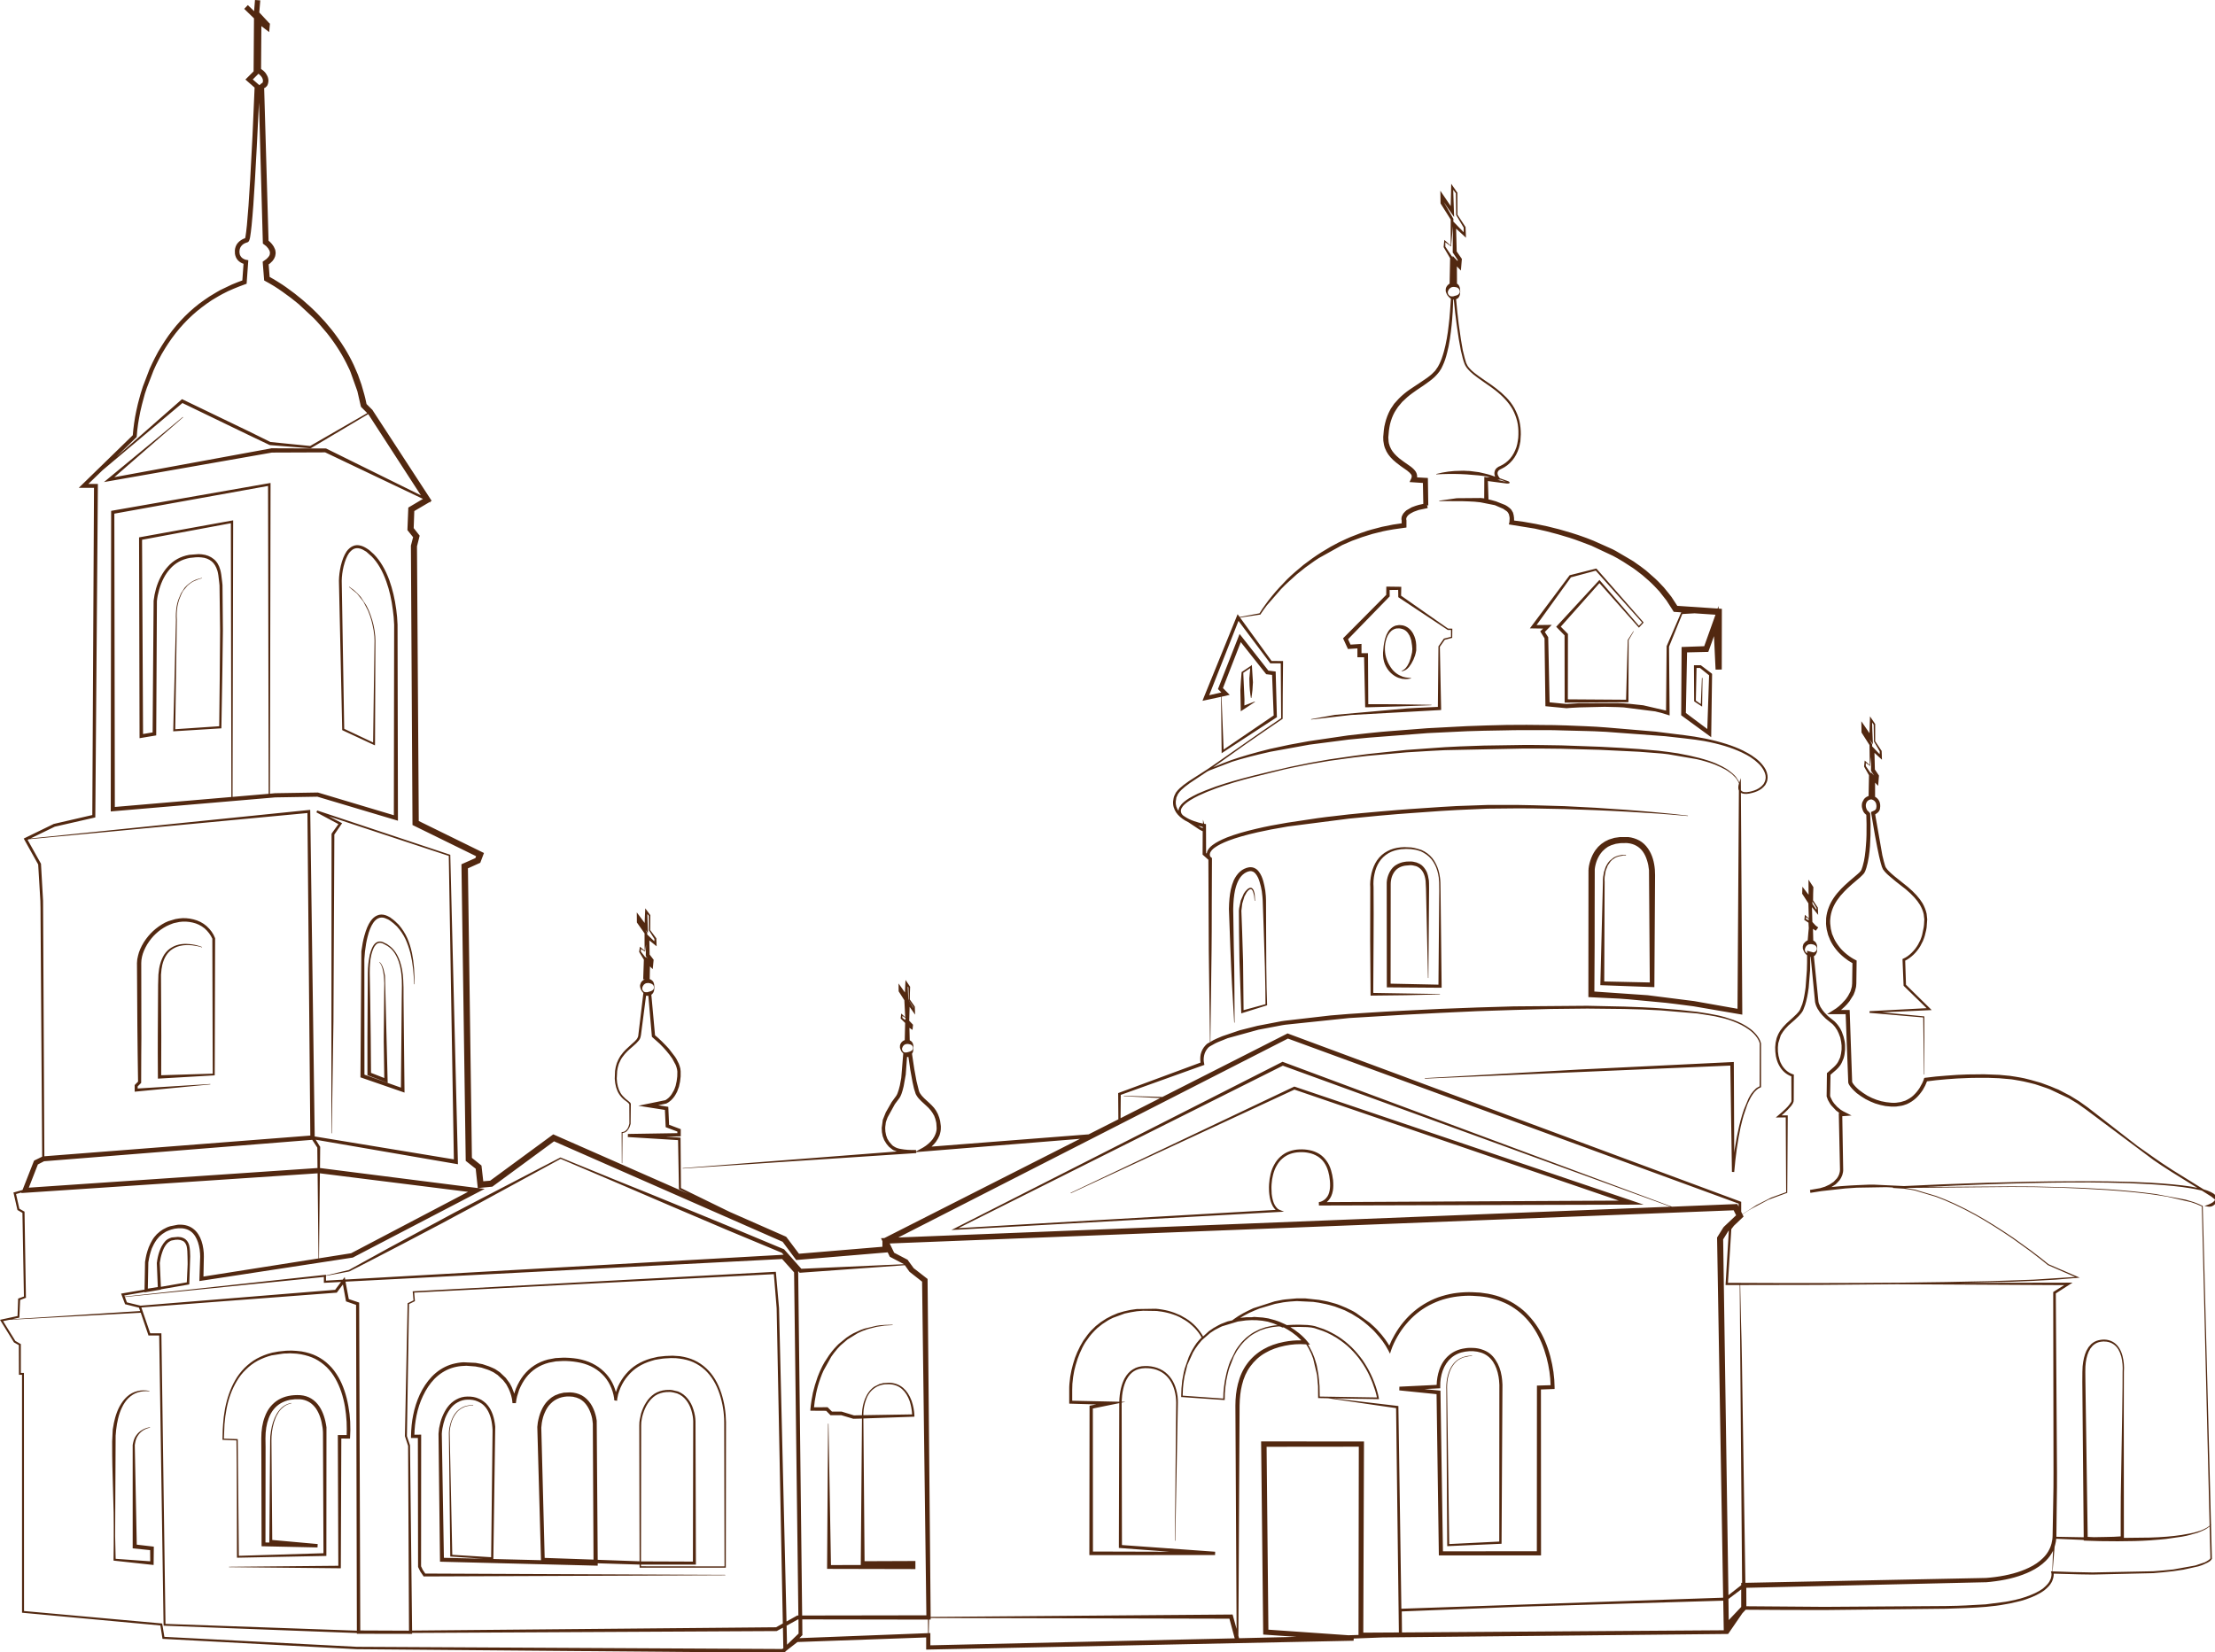 
<svg xmlns="http://www.w3.org/2000/svg" version="1.1" xmlns:xlink="http://www.w3.org/1999/xlink" preserveAspectRatio="none" x="0px" y="0px" width="1111px" height="829px" viewBox="0 0 1111 829">
<defs>
<g id="Layer0_0_FILL">
<path fill="#522810" stroke="none" d="
M 731 96.75
L 730.95 96.65 727.9 92.2 727.65 103.4 722.45 95.7 722.55 102 722.65 102.2 727.65 110.15 727.65 123.25 724.45 120.35 724.1 123.9 724.1 124 727.35 129.55
Q 727.2 133.85 727.1 142.3 726.15 142.85 725.55 143.85 725.2 144.45 725.15 145.05
L 725.15 146.15
Q 725.45 147.25 726 148.15 726.9 149.25 727.45 149.65 727.55 149.75 727.75 149.85
L 727.3 156.25
Q 727.05 160 726.65 163 726.25 166.75 725.7 169.75 725 173.65 724.25 176.3 723.15 180.25 722 182.55 721.8 183.05 721.2 184.05 720.6 184.9 720.3 185.35
L 719.85 186 718.15 187.7
Q 716.25 189.4 712.75 191.65 708 194.75 707.05 195.45 704.2 197.4 701.65 199.95 701.4 200.2 699.25 202.6
L 698.25 204.1
Q 697.55 205.05 697.3 205.6 695.6 208.75 694.75 212.3
L 694.35 214.05
Q 694.1 215.55 694.1 215.8
L 693.8 219.2 693.85 221.15
Q 693.95 222.15 694.15 223 694.5 224.75 695.45 226.55 697 229.45 700.25 232.05 702.05 233.55 705.8 236.1 707.3 237.25 707.85 238.1 708.35 238.9 707.85 240.05
L 707 241.85 713.7 242.3 713.9 252.8 711.85 253.25
Q 711.25 253.35 710.95 253.5
L 710 253.8
Q 709.8 253.85 708.1 254.5
L 705.4 256.05 704.6 256.8
Q 704 257.4 703.85 257.65
L 703.25 258.75
Q 703 259.35 702.95 260
L 702.95 260.65
Q 703 260.9 703.05 261.05
L 703.05 262.55 698.65 263.2
Q 693.95 264.1 693.2 264.3
L 687.85 265.7
Q 686.75 265.95 682.6 267.4 678.5 268.95 677.45 269.4 675.4 270.25 672.4 271.7 671.55 272.05 669.95 272.95 669.1 273.35 667.5 274.25
L 662.75 277.1
Q 661.25 278.1 660.45 278.6
L 658.2 280.15
Q 656.9 281.05 653.75 283.45
L 649.55 287
Q 647.45 288.8 645.5 290.75
L 641.7 294.75
Q 639.55 297.1 638.1 298.9 636.05 301.4 634.75 303.25 632.9 305.75 631.75 307.7
L 621.8 309.55 620.75 308.15 620.2 309.55
Q 614.7 322.95 603.85 349.8
L 603.15 351.6 612.45 349.6 612.75 377.9 613.5 377.4
Q 638.95 360.8 640.1 360.05
L 640.5 359.8 640.45 359.35 639.85 336.9 636.2 336.45 621.75 318.05 610.9 345.7 612.6 347.4 606.5 348.8
Q 616.1 324.45 621.2 311.5
L 637.15 332.8 642.4 332.8
Q 642.45 342.2 642.6 360.3
L 633.5 366.55
Q 627.35 370.85 624.25 373
L 610.4 382.65
Q 606.95 385.1 605.75 385.85 599.4 389.85 596.25 391.95 593.35 393.95 591.75 395.45 590.75 396.35 589.8 397.65
L 589.1 399.05 588.8 399.85 588.65 400.45
Q 587.9 403.65 589.25 406.4 590.35 408.8 593.2 410.85 594.45 411.75 596.05 412.5
L 601.6 416.2 602.75 416.8 603.25 417 603.2 428.75 606.1 431.35 606.2 453.85
Q 606.25 461.5 606.3 476.8
L 606.9 522.65 607.1 522.65 607.7 476.8
Q 607.8 469.15 607.8 453.85
L 607.9 430.5 607.1 429.8
Q 606.9 429.45 606.85 429.1 606.7 428.5 607.05 427.7 607.7 426.35 609.35 425.2 611.8 423.45 616.05 421.8 621.8 419.6 630.8 417.55 636.7 416.2 645.95 414.65
L 676.65 410.7
Q 677.1 410.65 692.05 409.2 702.1 408.3 707.45 407.95
L 722.9 406.85
Q 725.5 406.7 730.6 406.4
L 746.1 405.7 761.55 405.55
Q 764.15 405.5 769.3 405.6
L 784.75 405.9
Q 789.95 406.1 800.25 406.45
L 808 406.8
Q 812.6 407 815.7 407.2 826.35 407.8 831.2 408.15 836.55 408.5 846.6 409.4
L 846.65 409.2
Q 838.1 408.2 831.25 407.6 826.1 407.1 815.8 406.3 805.45 405.6 800.3 405.25 797.45 405.05 792.55 404.85 786.85 404.55 784.8 404.45 784.65 404.45 769.3 404 761.65 403.85 761.55 403.85
L 746.05 403.85 730.55 404.4
Q 730.25 404.4 722.8 404.85
L 707.3 405.9
Q 702.15 406.25 691.85 407.15 681.55 408.05 676.4 408.6 676.1 408.65 668.7 409.5 666.1 409.75 661 410.45
L 645.65 412.75
Q 637.1 414.15 630.35 415.75 621.6 417.75 615.4 420.15 610.75 422.05 608.35 423.85 606.35 425.3 605.55 427.05 605.35 427.65 605.25 428.2
L 604.95 427.95 604.9 413.45 604.2 413.35
Q 604.1 413.35 604 413.3
L 603.4 411.2 603.4 413.2
Q 601.3 412.8 598.9 411.95 596.05 410.95 594.05 409.55 593.7 409.35 593.4 409.1 592.9 408.65 592.65 408.2 592.15 407.2 592.35 406.3 592.5 405.5 593.35 404.4 594.6 402.95 597 401.45 598.85 400.3 601.2 399.15 605.05 397.3 610.15 395.45 618.15 392.55 628.75 389.85
L 638.2 387.5
Q 645.3 385.7 647.65 385.25 656.35 383.5 657.2 383.35
L 666.8 381.7
Q 681.6 379.6 686.1 379.2 689.35 378.85 705.45 377.45 720.7 376.5 724.9 376.35
L 763.8 375.55
Q 768.65 375.5 773.5 375.55 776.75 375.6 783.25 375.65
L 802.7 376.2
Q 815.95 376.8 822.1 377.15
L 831.8 377.9
Q 833.5 378 836.65 378.4
L 850.95 380.85
Q 855.9 381.95 860.2 383.6 863.8 385.15 864.6 385.65 866.2 386.4 868.6 388.25 869.2 388.85 870.35 389.95
L 871.1 390.9
Q 871.5 391.45 871.7 391.9 872.05 392.5 872.25 393.1 872.2 393.15 872.2 393.25 871.8 394.5 871.95 395.8 872 396.2 872.2 396.6
L 871.5 506.1 849.75 502.25 826.45 499.3 799.7 497.45
Q 799.9 470.55 799.85 456.9
L 799.9 436.1
Q 800.15 433.75 801.05 431.45 802.05 429.1 803.45 427.45
L 803.85 427 805.15 425.8 806.55 424.8 808.15 424.05 810.4 423.35 812.8 423 815.8 422.95 816.45 423
Q 818.9 423.25 820.8 424.35 824.55 426.45 826.15 431.75 826.85 433.95 827.1 436.55
L 827.5 492.9 804.65 492.4 804.85 442.4
Q 804.75 441.6 804.85 440
L 805.25 437.55
Q 805.3 437.05 805.55 436.4
L 806.45 434.15 807.85 432.15 808.7 431.3 810.2 430.3 810.75 430.05
Q 811.8 429.65 811.9 429.65
L 814.3 429.2 815.55 429.15 815.55 428.85 814.3 428.9
Q 813.3 428.9 813.05 429
L 811.8 429.25
Q 811 429.55 810.6 429.65
L 809.45 430.2 807.45 431.8 806.6 432.8
Q 806.45 433 805.95 433.85 805.85 433.95 805.35 435
L 804.55 437.4 804.1 439.9
Q 803.95 441.3 804 442.45
L 802.7 494.25 829.8 495.25 830.15 439.05
Q 830.15 437.2 830.05 436.3 829.8 433.35 829.05 430.85 828.2 428 826.6 425.7 824.85 423.15 822.3 421.7 819.6 420.25 816.7 419.95
L 812.55 419.95 809.75 420.35 807 421.2 805.05 422.15 803.2 423.4 801.6 424.85 801.15 425.4
Q 799.35 427.4 798.2 430.3 797.05 433.2 796.8 435.8
L 796.8 436.2 796.75 436.45 796.7 500.25 812.15 501
Q 813.7 501.05 816.85 501.35
L 835.45 503.1
Q 837 503.3 840.1 503.65
L 849.4 504.85 873.9 509.05 873.2 397.75
Q 873.4 397.9 873.7 398 875.7 398.7 878.85 397.8 881.65 397.1 883.55 395.7 884.45 395.05 885.4 393.85 886.3 392.35 886.45 391.4 887 389.1 885.7 386.25 884.65 384.2 882.6 382.15 881.05 380.6 878.6 379 877.35 378.15 874.25 376.55 866.8 372.9 855.15 370.5 849.8 369.45 845.3 368.9
L 830.45 367.05 805.6 364.95
Q 802.3 364.7 800.65 364.6 797.65 364.4 795.65 364.35
L 785.7 363.95
Q 777.9 363.7 775.7 363.75
L 765.75 363.65
Q 757.45 363.65 755.75 363.7
L 745.8 363.95
Q 737 364.2 735.85 364.3
L 715.9 365.35 696.05 366.9
Q 693.75 367.05 686.1 367.85 677.85 368.75 676.2 368.95
L 656.45 371.85
Q 655.85 371.95 646.65 373.65
L 636.9 375.75
Q 625.5 378.6 617.7 381.3
L 613.05 383.05
Q 608.9 384.8 608.45 385
L 624.6 373.5
Q 631.1 368.95 633.85 367.1
L 643.15 360.75 643.35 360.65 643.35 360.45
Q 643.35 351.1 643.55 332.2
L 643.55 331.65 637.8 331.6 622 309.85 632 308.35 632.15 308.35 632.25 308.2
Q 633.55 306.2 635.4 303.75
L 642.55 295.55
Q 644.75 293.25 646.45 291.75 647.15 291.1 650.5 288.1
L 654.75 284.7
Q 658.5 281.95 659.15 281.55
L 661.4 280.05 673.25 273.45
Q 676.55 271.95 678.2 271.3 679.05 270.95 683.3 269.45 687.35 268.15 688.45 267.85
L 693.7 266.55
Q 695.45 266.15 699.05 265.55 699.15 265.55 704.4 264.8
L 705.45 264.65 705.45 261.05 705.35 260.6 705.35 260.2 705.5 259.65 705.65 259.35 705.85 259.05
Q 705.95 258.85 706.3 258.5
L 706.9 258
Q 707 257.95 707.6 257.55
L 709.1 256.75 711.6 255.85 716.1 254.9 715.8 253.25 716.4 253.75 716.2 239.8 710.8 239.5
Q 710.8 239.25 710.8 239.05 710.8 237.85 710.15 236.7 709.3 235.35 707.4 233.95 703.6 231.35 701.9 230 698.95 227.55 697.75 225.3 697.05 224.05 696.65 222.45 696.45 221.45 696.45 220.9
L 696.35 219.45 696.65 216.05
Q 696.65 215.8 696.9 214.4
L 697.2 212.85
Q 698 209.55 699.5 206.8 699.6 206.6 700.35 205.45
L 701.25 204.1
Q 702.35 202.7 703.35 201.6 705.85 199.1 708.35 197.3 710.15 195.95 713.95 193.45 717.55 191 719.5 189.2 719.95 188.8 720.75 187.9
L 721.9 186.5
Q 722.2 186 722.9 184.95 723.6 183.55 723.65 183.4 724.95 180.7 725.9 176.75 726.6 174.2 727.25 170 727.8 166.3 728.1 163.2 728.35 161 728.65 156.35
L 728.9 150.3 729.2 150.3
Q 729.85 157.1 730.6 162.6 731.7 170.8 732.75 175.9 733.8 180.6 734.55 182.45 735.15 184 736.45 185.4 737.25 186.35 738.9 187.75 740.75 189.25 744.35 191.75 748.15 194.35 749.8 195.65 755.8 200.3 758.65 205.3 760.25 208.3 761 211.4 761.7 214.35 761.6 217.95 761.6 219.65 761.3 221.2 761.1 222.75 760.6 224.35 759.45 227.7 757.5 230 755.45 232.4 752.45 233.8
L 751.65 234.15 750.8 234.75
Q 749.9 235.55 749.7 236.5 749.4 237.55 749.75 238.6 749.8 238.85 749.9 239.15
L 747.8 238.4
Q 745.85 237.8 744.85 237.6 742.35 237 741.85 236.9
L 737.2 236.3 735.7 236.25
Q 734.3 236.1 732.6 236.2
L 729.5 236.3
Q 726.65 236.6 726.45 236.6
L 723.4 237.1
Q 721.45 237.5 720.4 237.8
L 720.4 238
Q 726.55 237.65 732.55 237.85 733.55 237.9 735.6 238
L 741.6 238.5
Q 742.6 238.55 744.6 238.85 745.55 238.95 747.35 239.3
L 745.55 239.45 744.55 239.2 744.55 239.5 744.5 239.5 744.45 250.05 744.2 250 742.7 249.85 730.7 249.95 721.85 251.2 721.9 251.4 733.7 251.45
Q 734.7 251.5 736.65 251.55
L 739.6 251.7
Q 740.55 251.8 742.5 252
L 749.8 253.45 753.95 255.25 755.7 256.45
Q 756.15 256.8 756.35 257.15 756.45 257.25 756.75 257.85
L 756.8 257.9 756.85 258.05 756.9 258.35 757.05 258.9 757.2 259.9 757.1 261.85 756.8 263.1 769.8 265.2
Q 775.55 266.4 781.4 268.05
L 787.1 269.75
Q 789.8 270.6 792.7 271.7 793.95 272.15 798.25 273.8
L 809 278.85
Q 811.25 280 814.15 281.8
L 819.1 285
Q 819.95 285.55 823.8 288.55 827.7 291.9 828.2 292.45 829.3 293.45 832.3 296.7 835.4 300.6 835.9 301.3 836.15 301.6 839.05 306.2
L 839.5 306.95 843.7 307.25 843.25 307.25 835.95 324.2 835.65 356.5 824.25 353.85 817.8 353.15
Q 815.65 353 814.6 352.9 812.45 352.75 811.35 352.75
L 792.05 352.8
Q 787.9 353 785.75 353.2
L 777.25 352.35 776.55 319.65 776.4 319.45 774.85 317.05 778.35 313.5 770.7 313.6 787.95 289.65 800.4 286.3 823.65 312.3 822.05 313.95 802.25 290.95 780.55 314.45 784.75 318.75 784.8 352.5 816.8 352.3 816.9 321.15 819.45 316.75 819.3 316.65 816.5 321 816.45 321.05 815.6 351.05 786.4 350.85 786.45 318.05 782.85 314.4
Q 786.25 310.6 792.5 303.55
L 802.25 292.55 822.05 314.9 824.25 312.5 824.4 312.3 824.25 312.1 800.9 285.45 800.7 285.25 800.4 285.3 787.3 288.6 767.35 315.25 774 315.35 772.55 316.75 774.7 320.25 775.15 354.3 785.6 355.3 785.8 355.3
Q 787.85 355.1 792.15 354.9
L 804.9 354.6
Q 811.25 354.75 811.3 354.75
L 814.45 354.9 830.2 356.9
Q 831.2 357.15 833.25 357.65
L 837.45 358.95 837.15 324.45 843.8 308.05 849.95 307.7 860.45 308.4 854.8 324.2 843.45 324.6 843.25 358.85 858.3 369.85 858.75 338.1 858.5 337.85 853.1 333.75 849.65 333.75 849.75 351.65 849.8 351.9 853.75 354.5 853.95 340.1 853.65 340.1 853.1 353.25 850.6 351.5 850.95 335.1 852.65 335.1 857.25 338.8 856.35 365.75 845.6 357.7 846.2 327.3 856.85 327.05 859.7 319.15 860.5 335.95 863.6 335.9 863.65 305.45 862.05 305.35 861.95 304.05 861.5 305.3 841.3 303.95
Q 839 300.3 838.4 299.5 837.45 298.2 834.55 294.7 831.3 291.2 830.25 290.3 829.9 289.95 825.65 286.25 822.45 283.75 820.75 282.65 819.3 281.55 818.2 280.95
L 810.35 276.35
Q 808.9 275.55 807.6 275
L 799.3 271.3
Q 795.2 269.65 793.65 269.15 792.05 268.55 787.9 267.25
L 782.05 265.55
Q 776.15 263.95 770.3 262.85
L 764.35 261.8
Q 761.35 261.35 759.45 261.15
L 759.4 259.7
Q 759.4 259.25 759.2 258.35
L 758.95 257.45 758.95 257.35 758.9 257.3
Q 758.9 257.25 758.9 257.2
L 758.85 257.1
Q 758.2 255.9 758.1 255.8 757.8 255.4 757.1 254.8 756.4 254.3 756.05 254
L 754.95 253.35 750.4 251.55
Q 749 251.1 748.1 250.9
L 746.6 250.55
Q 746.55 249.25 746.45 245.8
L 746.3 241.35 755.9 242.6
Q 756.4 242.6 756.75 242.55
L 756.9 242.5 757.05 242.4 757.2 242.2
Q 757.2 241.95 757.05 241.8
L 756.95 241.7 756.55 241.45 752.3 239.95 751.9 239.4
Q 750.9 238.05 751.2 236.9 751.35 236.4 751.85 235.9
L 752.1 235.75
Q 752.15 235.65 752.4 235.55
L 753.1 235.2
Q 756.25 233.75 758.6 230.9 760.7 228.4 761.85 224.75 762.2 223.7 762.6 221.4 762.8 219.1 762.8 217.95 762.85 214.65 762.1 211.15 761.25 207.85 759.6 204.8 757.9 201.8 755.5 199.35 753.1 196.9 750.4 194.85 748.65 193.45 744.9 190.95 741.25 188.45 739.5 187.05 737.95 185.8 737.1 184.8 736.4 184 736.1 183.5
L 735.4 182.1
Q 734.85 180.6 733.7 175.7 732.85 171.45 731.65 162.5 730.95 156.95 730.35 150.15 730.8 149.95 731.3 149.6
L 731.85 148.9 732.15 148.2 732.3 147.6 732.35 147.1
Q 732.4 146.95 732.4 146.4
L 732.45 146.2 732.45 146.15 732.4 145.95
Q 732.4 145.4 732.35 145.25
L 732.3 144.75 732.15 144.1 731.85 143.4 731.35 142.7
Q 731.05 142.45 730.8 142.3
L 730.75 133.65 732.75 135.75 733.25 129.9 730.65 126.15 730.35 114.7 735.3 119.25 735.1 113.95 735.05 113.85
Q 731.65 108.75 731.05 107.75
L 731 96.75
M 724.25 101.5
Q 726.3 104.6 727.75 106.6
L 729.35 108.9 728.9 95.25 730.25 97 730.4 107.9 730.45 108 734.15 114.2 734.15 116.5 728.95 111.15 729 109.8 724.25 101.55 724.25 101.5
M 727.85 123.45
L 728.75 113.4 728.65 126.7 728.85 126.95 731.15 130.4 731.1 130.95 728.6 128.35 728.6 129.15 724.95 123.75 724.95 121.55 727.85 123.65 727.85 123.45
M 726.55 147.85
Q 726.05 147.15 726.25 146.15 726.35 146 726.6 145.4
L 727 144.85
Q 727.55 144.3 728.1 144.1 728.9 143.9 729.3 143.95
L 730.4 144.1 730.95 144.3 731.4 144.6
Q 731.85 145 732 145.35
L 732.25 146.15 732.2 146.4
Q 732.2 146.8 732.05 147 731.95 147.25 731.45 147.75
L 730.95 148.05 730.4 148.25
Q 729.4 148.55 729.3 148.55
L 729.15 148.6 729.05 148.6 729.05 148.65 728.6 148.7 727.9 148.7
Q 727 148.5 726.55 147.85
M 752.5 240.65
Q 752.95 240.75 753.45 240.95 754.75 241.45 755.45 241.75
L 751.15 240.75 752.5 240.65
M 676.45 371.05
Q 678.1 370.85 686.35 370.1
L 716.1 367.8 735.95 366.85
Q 742.55 366.6 755.8 366.4 758 366.3 765.75 366.3
L 775.65 366.3
Q 777.9 366.25 785.6 366.5
L 795.55 366.75
Q 798.85 366.8 805.45 367.15
L 835.2 369.35
Q 838.5 369.75 845.05 370.45 850.85 371.1 854.9 371.8 866.1 373.9 873.75 377.55 876.35 378.8 878.05 379.9 880.25 381.35 881.85 382.9 883.7 384.6 884.75 386.7 886 389.15 885.5 391.2 885.3 392.15 884.6 393.3 883.8 394.35 882.95 394.95 881.2 396.3 878.65 396.95 877.9 397.2 876.3 397.4
L 875.1 397.4 874.55 397.35 874.05 397.15
Q 873.45 396.9 873.2 396.45
L 873.15 390.35 872.4 392.65
Q 872.25 392.2 872 391.75 871.1 390.4 870.65 389.7 870.1 389.05 868.9 387.95 866.65 386.05 864.9 385.15 864.05 384.6 862.7 384 861.25 383.3 860.5 382.95 853.65 380.1 841.6 377.95
L 836.75 377.25
Q 834.35 376.9 831.95 376.65
L 822.2 375.8
Q 814.15 375.2 802.75 374.65
L 783.25 373.95
Q 776.75 373.85 773.55 373.8 767.05 373.7 763.8 373.75
L 744.3 374.05
Q 730 374.5 724.8 374.85 720.55 375.1 705.35 376.25 689.25 377.9 686 378.3 680.9 378.9 666.7 381
L 657.1 382.7
Q 650.75 384.05 647.55 384.65 646.35 384.9 638.05 386.85
L 628.6 389.15
Q 617.7 391.9 609.85 394.6 604.3 396.6 600.75 398.2 598 399.55 596.4 400.5 593.8 402.15 592.5 403.65 591.55 404.8 591.2 406 591.1 406.4 591.1 406.8 590.75 406.3 590.5 405.8 589.3 403.5 589.95 400.75
L 590 400.4
Q 590 400.35 590 400.3
L 590.05 400.1 590.85 398.35
Q 591.7 397.1 592.55 396.3 593.95 394.9 596.9 392.8 599.75 390.85 605.4 387.15
L 606.45 386.6 618 382.15
Q 625.4 379.8 637.2 377.15
L 656.75 373.6 676.45 371.05
M 613.4 345.2
L 622.35 322.15 635.1 338.25 638.05 338.6 638.85 358.95 613.75 376.05 612.7 349.55 616.8 348.6 613.4 345.2
M 603.25 414.85
L 603.25 415.5 602.25 415
Q 601.55 414.65 601 414.3 602.15 414.6 603.25 414.85
M 622.95 337.05
L 622.8 337.1 622.75 337.35 622.4 341.85
Q 622.25 343.35 622.15 346.35
L 622.35 356.85 629.45 352.15 629.35 351.95 624.15 353.95
Q 624.2 352.4 624.2 350.85
L 623.6 337.55 627.1 335.2 626.65 340.35 626.7 342.3
Q 626.7 343.65 626.9 346.25 627.2 349 627.45 350.2
L 627.65 350.2
Q 627.9 349 628.2 346.25
L 628.45 342.3 627.9 333.6 627.35 334.1 622.95 337.05
M 624.05 435.9
Q 622.95 436.4 621.85 437.4 620.1 439 618.85 441.6 617.9 443.8 617.35 446.3 616.5 450.3 616.4 456
L 617.1 475.05
Q 617.6 487.85 617.95 494.05
L 619.05 513.05 619.25 513.05 619.15 494
Q 619.1 484.5 618.85 475
L 618.55 456
Q 618.65 450.5 619.45 446.75 620.65 441.3 623.25 438.9 624.2 438.05 624.95 437.7
L 625.85 437.3 626.85 437.05
Q 628.75 436.85 630 438.65 631.2 440.25 631.85 442.65 632.5 444.75 632.9 447.15 633.3 450.25 633.35 451.8
L 633.85 466.05
Q 634.05 472.4 634.45 485.05 634.75 497.45 634.75 503.8
L 623.75 506.8 623.5 482.2
Q 623 465.35 622.65 456.9
L 623.1 453.3 624.15 449.8 625.3 447.7 626.05 446.8
Q 626.6 446.3 626.95 446.15 627.4 445.95 627.8 446.25 628.15 446.5 628.4 447.15 628.8 448.15 629.05 449.5
L 629.3 451.95 629.5 451.95
Q 629.5 450.3 629.4 449.45 629.35 448.15 628.9 446.95 628.6 446.15 628.2 445.8 627.9 445.5 627.5 445.4 627.15 445.35 626.7 445.5 626.1 445.7 625.55 446.25
L 624.65 447.2 623.9 448.25 622.35 451.8 621.55 455.55 621.4 456.85 621.4 456.9
Q 621.4 465.35 621.7 482.25
L 622.6 508.4 635.55 504.35 635.55 504.1
Q 635.25 496.15 635.15 485.05 635.1 472.35 635.05 466.05
L 635 451.75
Q 635 449.7 634.65 446.9 634.2 444.1 633.65 442.1 632.85 439.25 631.55 437.5 630.65 436.2 629.5 435.65 628.3 434.95 626.6 435.1
L 625.3 435.4 624.05 435.9
M 705.25 425.9
L 707.8 426 709.45 426.25
Q 710.1 426.3 711.05 426.6 711.6 426.75 712.65 427.1
L 714.1 427.85
Q 714.25 427.9 715.5 428.75 718.15 430.65 719.75 433.85 721.15 436.6 721.65 440.25 721.9 441.8 721.9 447
L 721.5 494 697.5 493.5 697.55 443.55
Q 697.55 442.6 697.7 441.7 698 439.75 698.9 438.2 700.7 434.95 704.75 434.3
L 707.55 434.05 708.55 434.15 710.3 434.55
Q 711.15 434.85 711.85 435.4 714.5 437.3 715.05 441.9 715.1 442.35 715.25 445.85
L 716.25 490.65 716.45 490.65 716.8 445.85
Q 716.8 442.65 716.7 441.7 716.35 439.2 715.65 437.5 714.6 435.3 712.95 433.95 711.95 433.25 710.95 432.9 710.5 432.65 709.85 432.55
L 708.75 432.3 707.7 432.2 705.5 432.25 704.45 432.4
Q 702.3 432.7 700.25 433.95 698.5 434.95 697.2 437.2 696.1 439.15 695.7 441.35 695.5 442.8 695.55 443.55
L 695.6 495.35 723.1 495.55 722.55 447
Q 722.55 441.9 722.25 440.15 721.75 436.4 720.3 433.55 718.75 430.25 715.95 428.15 715 427.45 714.5 427.2
L 712.9 426.4
Q 710.15 425.55 709.55 425.45 707.95 425.15 707.85 425.15
L 704.4 425
Q 703.25 425 702.65 425.1 698.75 425.45 695.95 427 692.8 428.6 690.65 431.7 688.85 434.35 687.9 438.2 687.05 442.15 687.3 445.2
L 687.25 471.95
Q 687.4 494.35 687.45 498.8
L 687.45 499.5 705.15 499.3
Q 710.85 499.15 722.25 498.9
L 722.25 498.7 688.8 498.15
Q 688.8 494.65 688.95 472 689.05 463.05 689 458.55
L 688.95 445.05
Q 688.7 441.75 689.4 438.5 690.15 434.95 691.8 432.45 693.5 429.75 696.5 428 699 426.55 702.75 426.05 703.85 425.95 704.45 425.95 704.7 425.9 705.25 425.9
M 940.5 363.15
L 937.95 359.4 937.75 365.8
Q 937.7 366.95 937.7 367.85 936.55 366.1 935.25 364.25
L 933.6 361.85 933.7 367.45 933.8 367.65 937.7 373.8 937.85 383.9 935.3 381.55 935 384.45 935 384.55 935.05 384.7 937.45 388.95 937.25 399.35
Q 937.1 399.4 936.95 399.45 936.35 399.65 935.45 400.35
L 934.9 401 934.1 402.5 933.9 403.35 933.85 404.25 933.9 404.9 933.9 404.95 933.95 405.05 933.95 405.2 934.35 406.55
Q 934.7 407.45 935.2 408
L 935.85 408.6
Q 935.95 408.7 936.1 408.8 936.3 412.9 936.2 418.95 936.15 421.6 935.9 424.3 935.75 426.75 935.35 429.55 935.05 431.9 934.25 434.65
L 933.7 436.25 933.35 436.9
Q 932.8 437.65 931.6 438.65 928.9 441 927.5 442.15 925.05 444.3 923.5 445.9 919.05 450.5 917.3 455.15 916.25 457.75 915.95 460.7 915.85 462.6 915.9 463.5 915.95 464.5 916.25 466.35 916.7 468.3 916.95 469.1 917.3 469.95 918 471.7 919.05 474 921.05 476.5 922.7 478.55 925 480.4 927.15 482.15 929.15 483.2
L 929 493.4
Q 928.95 493.9 928.85 495 928.45 496.5 928.4 496.6
L 928.15 497.4 927.75 498.15
Q 927.6 498.55 926.95 499.65
L 926 501.05
Q 925.3 501.95 924.85 502.35 923.95 503.45 922.4 504.8
L 921 505.9 916.45 508.8 925.75 508.8 927.05 543.15 927.2 543.65 927.55 544.35
Q 928.65 546.1 931.25 548.4 933.3 550 935.7 551.4 938.2 552.75 940.55 553.6 943.15 554.45 945.7 554.9 948.55 555.3 951.1 555.15 953.2 554.9 953.8 554.75 954.45 554.65 956.4 553.95 959 552.8 961 550.95 962.8 549.3 964.45 546.8 965.75 544.7 966.55 542.5 970.9 541.9 976.45 541.45 981.7 541 986.95 540.85 988.7 540.75 992.2 540.75 994.85 540.7 997.45 540.75 1001.85 540.9 1002.7 540.95
L 1007.9 541.4
Q 1008.8 541.45 1010.5 541.75
L 1013.1 542.2
Q 1014.25 542.35 1018.2 543.3
L 1020.75 543.95
Q 1021.55 544.15 1023.2 544.75 1027.4 546.15 1028.15 546.5
L 1037.6 550.95
Q 1041.5 553.3 1042.05 553.65 1045.4 555.95 1046.35 556.7
L 1080.2 582
Q 1083.55 584.35 1089.05 587.85 1090.2 588.6 1098 593.4
L 1102.15 595.95
Q 1100.55 595.6 1098.9 595.3 1091.05 594.1 1078.35 593.35 1068.75 592.85 1057.8 592.7 1048.65 592.55 1037.2 592.65 1019.55 592.7 996.05 593.4 971.45 594.2 955 595.05
L 940.2 594.35
Q 938.25 594.3 937.25 594.35
L 931.35 594.6
Q 930.2 594.6 928.4 594.75 925.9 594.95 925.45 594.95 923.45 595.05 919.55 595.45
L 918.6 595.55 920.75 594.15 921.75 593.15
Q 921.95 593 922.7 592.1
L 923.45 590.9 924.05 589.55 924.4 588.15
Q 924.55 587.4 924.5 586.7
L 924.05 560 928.7 559.65 924.55 557.55 923.25 556.75 921.5 555.3 920 553.65 919.15 552.45 918.15 550.45 917.95 549.8 918.15 539.2 921.05 536.7
Q 923.05 534.8 923.8 533.1
L 924.7 531
Q 925.1 529.65 925.2 528.85 925.45 527 925.45 526.65
L 925.45 524.45
Q 925.4 522.5 924.7 520.1 923.9 517.5 923 516 922.65 515.35 921.75 514.15 921.3 513.55 920.2 512.45
L 916.9 509.8
Q 914.95 507.95 914.2 506.85 914.05 506.65 913.1 505.2 912.5 504 912.3 503.4
L 912.1 502.55 909.8 479.75
Q 910.1 479.55 910.4 479.3
L 910.9 478.6 911.2 477.95 911.4 477.3 911.5 475.65 911.4 474.45 911.25 473.85 910.95 473.15 910.4 472.45
Q 909.85 472 909.6 471.9 909.55 471.9 909.5 471.85
L 909.35 466 910.75 466.95 912 465.3 910.65 464.3 909.05 462.55 908.85 455.1 911.95 459 911.8 455.4 911.75 455.3 909.4 451.7
Q 909.4 448.45 909.55 445.2
L 909.55 445.05 907.1 441.3 907.15 448.9
Q 906.45 448 905.5 446.75
L 904.05 444.85 903.95 448.1 903.9 448.35 904.05 448.55 907.05 453.2 907.25 460.05
Q 907.2 460.4 907.2 460.75
L 905.3 458.95 905.05 461.3 905 461.5 907.1 462.9 907.25 465.65
Q 907.1 466.85 907.05 467.7 907 467.95 906.7 471.8 906.5 471.85 906.35 471.9 905.35 472.5 904.6 473.55 904.3 474.35 904.25 474.75
L 904.25 475.85
Q 904.4 476.55 905.1 477.9 905.7 478.7 906.4 479.3 906.45 482.65 906.3 486.7
L 905.65 495.35
Q 905.5 496.8 905 499.6 904.65 501.65 904 503.75
L 902.9 506.45
Q 902.9 506.5 902.85 506.55
L 902.8 506.65 902.25 507.5
Q 901.45 508.55 899.3 510.5 896.15 513.35 896.05 513.45 894.05 515.45 893.1 516.85 892.75 517.3 891.95 518.8 891.2 520.5 891.1 520.95
L 890.6 523.2
Q 890.5 523.6 890.4 525.4 890.35 527.4 890.75 529.9 891.3 532.55 892.2 534.2 893.3 536.35 894.95 537.85 896.6 539.3 898.5 540
L 898.55 552.15
Q 898.65 552.45 898.3 553.05
L 897.55 554.1
Q 896.95 555 895.8 556.1 894.05 557.85 891.8 559.7
L 890.7 560.65 895.7 560.6 895.9 598.1 888.35 600.85 881 604.6 873.95 609.15 873.35 607.9 873.35 602.95 646.3 518.65 645.85 518.45 583 550.35 563.7 549.75 563.7 549.95 581.95 550.9 562.05 561 562.15 549.3 604.1 534.25 603.95 533.45
Q 603.5 531.55 604 529.35 604.45 527.4 605.9 525.75
L 606.3 525.35 606.55 525.2 606.7 525.05 609.55 523.45
Q 610.35 523 613.7 521.7
L 615.8 520.85 631.2 516.6
Q 632.7 516.3 640.2 514.9 643.7 514.2 644.7 514.1
L 676.7 510.75 704.25 509.1
Q 710.35 508.8 722.6 508.15 738.05 507.4 741 507.3 747.15 507.1 759.4 506.7
L 777.8 506.2
Q 780.85 506.15 796.2 506 811.55 506.15 814.6 506.2
L 823.8 506.45
Q 826.85 506.6 833 506.9
L 851.3 508.45
Q 858.3 509.5 860.35 509.9
L 864.85 510.95
Q 865.55 511.1 867.05 511.6
L 869.2 512.35
Q 873.9 514.1 877.25 516.55 879.15 517.9 880.55 519.6 882.15 521.55 882.65 523.45
L 882.6 545
Q 881.05 545.7 880.35 546.5 879.5 547.3 878.4 548.75 877.5 550.15 876.95 551.3
L 874.7 556.7
Q 873.85 559.2 873.8 559.45 872.95 562.3 872.3 565.05 871.1 570.1 870.1 576.45 869.95 577.4 869.85 578.35
L 869.65 532.8 791.7 536.6 714.65 540.9 714.65 541.15 867.9 534.6 868.7 587.95 869.85 588
Q 870.35 581.95 871.1 576.6 872 570.45 873.1 565.25 873.95 561.7 874.55 559.65
L 876.4 554.25
Q 876.9 553 877.6 551.65 878.15 550.45 879 549.2 880 547.7 880.8 547.05 881.65 546.15 883.1 545.55
L 883.3 545.4 883.3 523.4 883.25 523.35
Q 882.85 521.45 881.05 519.2 879.5 517.3 877.65 516 874.2 513.45 869.45 511.7
L 865 510.25
Q 862.05 509.45 860.55 509.2 857.5 508.55 851.4 507.65 843.25 506.7 842.25 506.65
L 833.05 505.9
Q 830.1 505.65 823.85 505.35
L 814.65 505
Q 810.55 504.85 796.2 504.6
L 759.35 504.9
Q 756.4 504.95 740.95 505.45 737.7 505.55 722.55 506.15 721.95 506.2 704.15 507.05 694.85 507.5 685.75 508.1
L 676.55 508.7
Q 676.45 508.7 667.35 509.45
L 644.4 512.1
Q 643.3 512.2 639.85 512.9 632.5 514.25 630.75 514.65 624.75 516.1 621.8 516.9
L 613 519.9
Q 609.7 521.25 608.7 521.8
L 605.55 523.6 605.4 523.75 605.25 523.85 604.65 524.45
Q 602.9 526.3 602.25 528.9 601.85 530.95 602.15 533.1
L 560.85 548.4 560.95 561.55 546.05 569.1 467.25 575.25
Q 468.6 574 469.45 572.85 470.65 571.15 471.25 569.6 471.95 567.45 471.9 565.9
L 471.9 564.95 471.55 562.35
Q 471.2 560.7 470.4 558.85 469.55 557.05 468.5 555.8 467.35 554.45 466 553.25 463.8 551.25 463.55 551 462.2 549.7 461.5 548.55
L 461.45 548.5 461.15 547.9 460.9 547.2 459.7 542.4
Q 458.55 536.75 457.5 529.1
L 457.45 528.6 457.65 528.3 457.95 527.65 458.1 526.6
Q 458.15 526.45 458.15 525.95
L 458.2 525.75 458.15 525.5 458.15 524.85 458.1 524.4 457.95 523.8 457.7 523.15 457.2 522.5
Q 456.65 522.05 456.4 521.95 456.35 521.95 456.3 521.9
L 456.15 515.7 456.2 515.7 457.7 516.7 457.95 514.1 456.05 512.1 456.25 505.15 459 509.05 458.85 505.05 458.8 504.95 456.35 501.45
Q 456.35 498.35 456.5 495.15
L 456.5 495.05 454.2 491.65 454.1 493.3
Q 454.05 495.05 453.9 497.95
L 450.7 493.4 450.75 497.35 453.6 501.8 454.05 510.35 452.05 508.5 451.75 510.8 451.75 510.95 451.9 511.15 454 513.2 453.8 521.85
Q 453.55 521.9 453.35 522 452.25 522.6 451.75 523.55 451.4 524.35 451.4 524.65
L 451.4 525.65
Q 451.65 526.6 452.2 527.6 452.65 528.15 453.05 528.55
L 452.05 540.8 451.35 544.55
Q 450.8 546.9 450.3 548.15 450.05 548.95 449.55 549.75
L 447.25 552.9 444.3 558.05 442.8 561.8 442.25 565.85 442.35 568 442.75 570.05 443.5 572
Q 444.4 573.5 444.6 573.8 444.7 573.95 445.25 574.6 445.65 575.15 445.95 575.4
L 447.6 576.7 448.05 577 448.55 577.2
Q 448.9 577.4 449.55 577.6
L 449.9 577.7 342.4 586.05 342.45 586.25 459.55 578.5 459.55 578 541.7 571.35 443.55 621.15 441.9 621.2 442.6 622.7 442.6 625.5 400.75 629 394.4 620.55 394.05 620.35 366 608 341.55 596.05 341.35 570.75 334 570.25 341.45 570.1 341.45 566.5 335.6 564.3 335.2 555.3 330.15 554.5 334.15 553.65 334.25 553.6 334.3 553.6
Q 335.45 553.05 336.6 552 337.75 550.85 338.35 549.95
L 339.05 548.8
Q 339.15 548.7 339.65 547.65
L 340.55 545.2 341.1 542.65
Q 341.15 542.5 341.4 540.05
L 341.4 537.5 341.25 536.15 340.9 534.85
Q 340.6 534.05 340.45 533.6
L 339.3 531.3 338.6 530.2 335.5 526.15
Q 334.4 524.9 332 522.5 330.05 520.6 328.55 519.4
L 326.7 499.05
Q 326.95 498.9 327.15 498.7
L 327.65 498.05 327.95 497.35 328.1 496.75 328.15 496.25
Q 328.2 496.1 328.2 495.55
L 328.25 495.35 328.2 495.1
Q 328.2 494.6 328.15 494.45
L 328.1 493.9 327.95 493.3 327.7 492.65 327.15 491.95
Q 326.6 491.5 326.35 491.4 326.05 491.3 325.85 491.2
L 325.9 490.35
Q 325.95 487.1 326 484.85
L 327.4 486.2 327.85 481.5 325.85 478.9
Q 325.85 476.35 325.7 471.8
L 329.35 474.75 329.2 470.8 329.15 470.7 326.15 466.65 326.2 459.15 323.65 455.7 323.4 461.3
Q 323.4 462 323.35 463.05
L 319.4 457.75 319.45 462.8 323.3 468.3 323.3 472.65
Q 323.3 475.55 323.4 477
L 320.95 474.95 320.6 477.5 320.6 477.6 322.95 481.45
Q 322.75 485.9 322.65 490.35
L 322.6 491.3 323.45 491.35
Q 323.3 491.4 323.15 491.45 322.05 492 321.45 493.05 321.1 493.9 321.05 494.2 321 494.7 321.1 495.3 321.3 496.3 321.95 497.3 322.3 497.8 322.7 498.2
L 320.1 519.9 319.8 520.65 319.35 521.4
Q 318.6 522.35 316.65 524
L 313.75 526.7
Q 312.7 527.7 311.2 529.75
L 310.2 531.5
Q 309.95 532.1 309.4 533.35 308.75 535.2 308.5 537.25
L 308.35 541.2
Q 308.6 545.85 310.5 548.85 311.6 550.55 313.15 551.8
L 314.75 553
Q 315.7 553.85 315.65 554.15
L 315.7 563.7 315.25 565.2 314.75 566.25 314.25 566.85 314 567.1
Q 313.65 567.45 313.45 567.55 313 567.8 312.75 567.85
L 312.05 567.95 311.8 567.95 311.9 583.6 312.1 583.6 312.25 568.4
Q 312.55 568.4 312.9 568.3
L 313.7 568 314.4 567.5 315.2 566.5 315.8 565.4 316.3 563.85 316.4 554.3
Q 316.5 553.6 316 553.1 315.7 552.75 315.2 552.4
L 313.7 551.2
Q 312.1 549.75 311.25 548.35 309.5 545.35 309.35 541.15
L 309.55 537.35
Q 309.75 535.65 310.4 533.7 310.95 532.55 311.2 532 311.5 531.3 312.15 530.4 313.45 528.6 314.6 527.5 315.45 526.65 317.45 524.95 319.45 523.25 320.3 522.15 320.6 521.85 320.9 521.25 321.1 521 321.3 520.2 321.35 520.05 321.5 519.2
L 324.05 499.55 325.2 499.6 326.95 519.85 327 520.15 327.25 520.4
Q 328.05 521.05 330.9 523.65 332.95 525.7 334.25 527.25 334.8 527.85 335.8 529.15 336.8 530.45 337.2 531.1
L 338.9 534.25
Q 339.3 535.3 339.3 535.35 339.4 535.75 339.6 536.5
L 339.75 537.6 339.7 540.05
Q 339.6 540.8 339.4 542.4
L 338.9 544.7 338.5 545.85
Q 338.3 546.5 338.05 546.95
L 336.9 548.95
Q 336.4 549.75 335.45 550.7 334.55 551.5 333.75 551.95
L 320.15 554.75 333.5 556.85 333.9 565.5 339.75 567.7 339.75 568.5 314.95 568.9 314.9 570.45 340.1 572 340.55 596.65 340.8 596.75 345.1 598.85 277.5 569.1 245.85 592.35 242.4 592.65 241.5 584.75 236.7 580.9 234.7 435.65 240.9 432.85 242.75 427.95 210.05 411.9 209.15 274.1 210.5 268.75 207.5 264.95 207.8 256.4 215.45 251.9 216 252.15 215.75 251.75 216.5 251.25 186.95 205.9 186.9 205.75 183.85 202.7
Q 183.2 199.6 182.75 198
L 181.3 192.95
Q 181.1 192.25 179.55 188
L 177.45 183.15
Q 173.25 174.15 166.35 165.4
L 163 161.4
Q 160 158.15 159.4 157.55 157.8 155.9 155.65 153.9
L 151.75 150.45
Q 147.85 147.15 143.45 144.05 141.85 142.9 139.1 141.2 136.95 139.85 135.25 138.95
L 134.75 132.65 135.5 132.1 136.2 131.4
Q 136.6 131.1 136.85 130.7
L 137.45 129.85 137.9 128.85
Q 138.05 128.55 138.15 127.8 138.25 127.45 138.25 126.7
L 138.1 125.6 137.95 125.1 137.3 123.7 136.75 122.9
Q 136.4 122.35 135.5 121.45
L 134.7 120.75 132.5 44.2
Q 132.85 44.05 133.05 43.95 133.15 43.9 133.9 43.15 134.2 42.7 134.4 42.05
L 134.55 41.35 134.6 41.2 134.6 40.85 134.65 40.4 134.55 39.55 134.35 38.75
Q 134.05 37.95 133.6 37.25 133.25 36.6 132.65 36 132.3 35.6 131.5 35
L 130.95 34.6 131.1 13.1 135 16.1 135.4 11.9 134.95 11.5 130.05 6.25 130.55 0.2 127.9 0 127.45 5.55 127.45 5.6 124.3 2.55 122.5 4.45 127.4 9.2 127.2 35.8 123.1 39.9 127.7 43.95
Q 126.7 69.3 125.5 89.8 124.6 105.3 123.85 112.9 123.45 116.85 123.15 118.6
L 122.95 119.5 122.25 119.75
Q 120.55 120.5 119.45 121.7 118.3 122.9 117.9 124.85
L 117.8 125.7 117.85 127.35 118.05 128.25
Q 118.55 130.05 120 131.2 120.85 131.85 121.5 132.1 121.8 132.25 122.15 132.35
L 121.55 140.7 119.25 141.55
Q 116.55 142.6 116.3 142.75
L 110.55 145.5
Q 109.55 146 105.05 148.75 104.15 149.3 102.4 150.55 100.3 152 99.85 152.4 89.75 160.25 82.65 171.1 81.6 172.65 79.3 176.5 77.5 179.85 76.4 182.15 76.1 182.75 75.05 185.05
L 71.65 193.95
Q 70.35 197.95 69.85 200 69.2 202.2 68.35 206.2 67.75 208.9 67.25 212.45 66.8 215.75 66.6 218.35
L 39.5 244.75 47.15 244.75 46.3 408.9 27.05 413.35 26.95 413.35 26.9 413.4 11.9 420.7 19.15 433.7 20.25 452
Q 20.35 455 20.35 461.2
L 21.15 580.3 17.45 582.1 17.05 582.35 11.3 597 7.25 598.15 6.75 598.25 8.75 607.05 11.25 608.5 12 650.45 9.1 651.5 8.8 660.25 0 662.15 6.95 673.4 7.05 673.5 9.45 674.85 9.5 689.75 11.05 689.75 11.05 809.1 80.45 815.5 81.5 822.2 178.95 827.4 392.95 829.2 392.95 829.55 394.4 828.15 400 823.8 464.55 821.5 464.55 827.6 678.95 823.15 679 822.05 693.4 821.5 866.8 819.75 873.95 809.35 875.6 807.6
Q 895.35 807.75 915.15 807.75
L 975.9 807.1
Q 984.9 806.85 986 806.75 987.7 806.65 991.1 806.5 994.1 806.35 996.15 806.15
L 1001.2 805.6
Q 1002.9 805.4 1006.2 804.8 1007.9 804.55 1011.2 803.75 1012.2 803.55 1013.7 803.15
L 1016.15 802.4
Q 1022.05 800.35 1025.35 797.9 1027.95 795.8 1028.9 794.05 1029.3 793.4 1029.5 792.8 1029.7 792.35 1029.9 791.55 1030.15 790.4 1030.1 789.5
L 1039.55 789.75
Q 1041.2 789.85 1049.65 789.95
L 1080.05 789.25 1085.1 788.8
Q 1088.4 788.5 1090.15 788.25 1091.8 788 1095.15 787.5
L 1102.6 785.85
Q 1104.4 785.3 1105.05 785
L 1107.4 783.9
Q 1107.8 783.65 1108.5 783.2 1109.1 782.7 1109.45 782.05
L 1109.5 782.05 1109.45 781.95 1109 765.1
Q 1109.1 765.05 1109.15 764.95
L 1109 764.8 1104.85 605 1104.7 604.95
Q 1101.7 603.45 1099.05 602.7
L 1096.15 601.85 1081.25 599.05
Q 1070.35 597.55 1057.15 596.65 1043.75 595.8 1032.95 595.55 1019.45 595.15 1008.7 595.2
L 966.05 595.5
Q 981.6 594.7 996.05 594.2 1018.3 593.4 1037.2 593.25 1049.2 593.15 1057.8 593.35 1068.1 593.5 1078.35 594.1 1091.15 594.85 1098.75 596.15 1101 596.5 1103.75 597.15 1104.1 597.25 1104.45 597.35
L 1109.2 600.35 1110.7 601.55 1110.9 601.75 1110.95 601.85 1110.95 601.8
Q 1111 601.8 1111 601.9
L 1111 601.95 1110.9 602.15 1110.6 602.6 1109.7 603.35
Q 1108.8 603.9 1107.4 604.45
L 1105.7 605.05 1107.45 605.35
Q 1109.05 605.6 1110.25 604.75 1111.45 604 1111.8 602.4
L 1111.9 602.15 1111.9 602.05 1111.95 601.8 1111.95 601.65
Q 1111.95 601.15 1111.85 600.9 1111.75 600.25 1111.15 599.6 1110.25 598.65 1108.9 598.05 1107.35 597.3 1105.3 596.7
L 1089.6 586.95
Q 1083.7 583.15 1080.85 581.1
L 1072.2 575 1047.2 555.6
Q 1044.3 553.55 1042.85 552.5
L 1038.3 549.7
Q 1037.95 549.5 1033.6 547.25 1032.5 546.6 1031.15 546.15
L 1028.7 545.1
Q 1028.4 544.95 1023.7 543.25
L 1018.6 541.8
Q 1014.6 540.75 1013.4 540.6
L 1010.75 540.15
Q 1008.5 539.75 1008.1 539.75
L 1002.8 539.25
Q 1001.9 539.2 997.5 539.05 995.2 538.9 992.2 539 987.8 539 986.9 539.05 981.55 539.2 976.3 539.65 971.05 540 965.75 540.7
L 965.15 540.8 965 541.35
Q 964.35 543.35 962.85 545.8 961.55 547.85 959.75 549.55 958.25 551 955.65 552.2 953.8 552.8 953.35 552.9 952.9 553 950.95 553.25 948.85 553.4 946 552.95 943.55 552.6 941.2 551.75 939 551 936.65 549.7 934.4 548.35 932.5 546.85 930.3 545 929.25 543.35
L 929.05 542.9 929 542.75 927.75 506.7 923.4 506.7 923.75 506.4
Q 925.25 505.15 926.45 503.8 926.9 503.35 927.65 502.35
L 929.7 499.1 930.4 497.3
Q 930.55 496.95 930.9 495.4 931 495.1 931.1 493.45
L 931.25 481.9 930.65 481.6
Q 928.45 480.5 926.35 478.8 924 476.9 922.65 475.15 920.7 472.65 919.9 470.8 919.25 469.25 918.9 468.45 918.85 468.3 918.3 465.95
L 918 463.4
Q 917.9 461.95 918.05 460.85 918.25 458.4 919.2 455.9 920.9 451.55 925 447.35 926.15 446.1 928.85 443.7
L 932.95 440.2
Q 934.35 438.9 935 438.1 935.35 437.55 935.4 437.35
L 935.6 436.95 936.15 435.35
Q 936.85 433.05 937.35 429.85 937.75 427.15 937.95 424.45
L 938.2 419
Q 938.35 413.55 938.05 408.1
L 937.3 407.2
Q 937.15 407.1 937.05 407 936.85 406.9 936.7 406.7 936.45 406.4 936.2 405.8
L 936 405.25 935.95 404.95 935.9 404.8 935.85 404.7 935.9 404.75 935.85 404.1
Q 935.8 403.9 935.9 403.6
L 936 403.1 936.2 402.6 936.45 402.15 936.8 401.8
Q 937.4 401.3 937.65 401.25
L 938.55 401.05 939 401.15 939.45 401.35
Q 939.9 401.55 940.3 401.95 940.6 402.25 940.9 402.85 941.05 403.15 941.15 403.9 941.25 404.45 941.15 405
L 941.05 405.6 941 405.75 940.85 406.05
Q 940.55 406.4 940.2 406.6
L 938.45 407.4 940.4 418.85
Q 941.7 425.95 942.5 429.5 943.4 433.4 943.9 434.85
L 944.45 436.1 944.55 436.25 945.45 437.4
Q 946.5 438.55 947.45 439.35 950.2 441.8 955.9 446.15 960.75 450.2 963 453.95 964.4 456.35 964.9 458.7
L 965.2 461.25 965.05 463.9
Q 964.9 465.15 964.9 465.2
L 964.1 469.05
Q 963.9 469.9 963.25 471.55 962.5 473.15 962.05 473.9 960.75 476.15 958.85 478 956.85 480 954.65 480.95
L 954.25 481.15 954.8 494.55 966.35 505.8 937.8 507.3 937.75 507.3 937.7 508.15 964.65 510.45 965.05 539.05 965.25 539.05 965.2 509.95 965 509.9 944 507.9 968.9 506.75 956 494.05 955.6 481.95
Q 957.65 480.95 959.8 478.95 961.85 476.95 963.25 474.55 963.35 474.4 964.5 472.1 965.2 470.35 965.45 469.45 965.95 467.6 966.1 466.75
L 966.35 465.35 966.65 461.25 966.35 458.4
Q 965.75 455.7 964.3 453.15 961.95 449.2 956.9 444.95 955.75 443.95 952.65 441.55 949.95 439.45 948.55 438.15 947.25 436.95 946.7 436.3
L 945.85 435.15 945.8 435.1 945.8 435.05 945.5 434.25
Q 945 432.75 944.15 429.1
L 940.55 408.6
Q 940.85 408.4 941.2 408.15 942 407.7 942.55 406.85
L 942.7 406.5 942.8 406.35 942.85 406.2 942.85 406.15 942.9 406.05 943 405.3
Q 943.15 404.55 943.05 403.65 943 402.95 942.65 402.05 942.2 401.15 941.7 400.65 941.1 400.05 940.5 399.75
L 940.5 392.65 942.05 394.25 942.45 389.1 940.4 386.05 940.2 377.7 943.95 381.15 943.8 376.7 943.7 376.6 940.55 371.85 940.55 371.95 940.5 371.75 940.55 371.85 940.55 363.25 940.5 363.15
M 938.45 386.7
L 940 389.05 938.4 387.4 938.4 388.05 935.85 384.35 935.85 382.75 938.05 384.3 938.05 384.15
Q 938.35 381.35 938.55 379.7
L 938.45 386.7
M 911.1 455.6
L 911.1 456.45 909.1 453.5 909.05 452.2 911.1 455.6
M 907.2 461.05
Q 907.2 461.35 907.2 461.75
L 905.85 461.05 905.85 460.1 907.2 461.05
M 907.2 473.8
L 908.35 473.65
Q 908.7 473.65 908.95 473.75
L 909.45 473.85 910 474.05 910.5 474.35
Q 910.95 474.75 911.1 475.05
L 911.3 475.65 911.3 476.1
Q 911.25 476.5 911.1 476.75 910.95 477.15 910.5 477.45
L 910 477.75 909.6 477.9 909.6 477.8 909.05 477.7 906.4 477 906.4 478.05
Q 906.4 478.15 906.4 478.25 905.95 478 905.6 477.55 905.15 476.8 905.35 475.95 905.6 475.2 905.7 475.1
L 906.1 474.55
Q 906.55 474.05 907.2 473.8
M 908 480
L 908.1 480.05 908.2 480.05 910.4 502.75
Q 910.5 503.1 910.7 503.9 910.85 504.55 911.6 506 912 506.6 912.8 507.85 913.85 509.25 915.8 511.1
L 919.1 513.75
Q 919.4 514 919.75 514.45
L 920.4 515.2
Q 920.75 515.75 921.5 516.85 922.2 518.1 923.05 520.55 923.6 522.85 923.7 524.5
L 923.7 526.55
Q 923.7 526.9 923.45 528.5
L 923 530.45
Q 922.35 532 922.2 532.25 921.55 533.7 919.85 535.3
L 916.7 538.1 916.35 538.35 916.2 550.1 916.25 550.2 916.85 551.85 917.7 553.35
Q 918.1 554.1 918.65 554.7
L 920.95 557.15
Q 922 558 922.3 558.15 922.45 558.25 922.65 558.4
L 922.3 558.4 922.9 586.8
Q 922.9 587.5 922.8 587.9
L 922.5 589.05 922.05 590.1 921.4 591.15 919.75 592.9 917.65 594.3 915.4 595.35 912.95 596.1 907.85 597 908.05 598.45 912.5 597.75
Q 913.15 597.65 913.85 597.55
L 925.55 596.25
Q 930.45 595.9 931.4 595.85
L 946.1 595.6
Q 946.15 595.6 949 595.75
L 949.5 595.8 949.5 596 955 596.35
Q 958.6 596.85 960.4 597.25
L 970.95 600.4
Q 979.9 603.65 990.9 609.7 999.75 614.7 1009.55 621.4 1014.45 624.85 1018.5 627.85 1024.2 632.2 1027.15 634.65
L 1027.15 634.7 1027.2 634.7 1040.85 640.65 1020.05 642
Q 1010.75 642.4 1009.05 642.4
L 998.05 642.75
Q 976.35 643.2 976.05 643.2 975.95 643.2 954.05 643.5 914 643.85 866.7 643.6
L 868.4 616.65 869.7 614.95 874.55 610.35 874 609.25 875.5 608.25
Q 877.1 607.2 878.3 606.55
L 887 601.9 896.25 598.5 896.45 598.45 896.7 559.6 893.6 559.6
Q 895.1 558.35 896.6 556.85
L 898.45 554.8 899.25 553.6
Q 899.75 552.7 899.65 551.95
L 899.7 552 899.75 539.1 899.25 538.95
Q 897.4 538.35 895.8 536.9 894.2 535.4 893.35 533.6 892.65 532.45 892.05 529.65 891.65 527.6 891.75 525.45 891.9 523.65 891.95 523.35
L 893.2 519.4
Q 893.55 518.85 894.3 517.65 895.15 516.35 897.05 514.45
L 900.3 511.6
Q 902.6 509.5 903.45 508.35
L 904.2 507.25 904.25 507.1 904.4 506.85 904.6 506.35
Q 904.75 506.1 905.4 504.25 905.9 502.8 906.5 499.9 906.8 498.45 907.2 495.55
L 907.9 486.8
Q 908 483.1 908 480
M 649.45 545.2
L 649.15 545.15 537 598.45 537.1 598.65 649.25 546.65 812 602.35 665.5 603.1
Q 665.95 602.65 666.4 602.15 668 600.4 668.55 597.3 668.9 595.2 668.65 592.15 668.3 589.3 667.65 587.2 666.85 584.45 665.45 582.55 663.9 580.3 661.7 578.9 659.35 577.5 656.9 577.05 654.55 576.55 651.8 576.65 649.15 576.75 646.75 577.6 644.4 578.4 642.3 580.25 640.4 581.95 639.15 584.25 637.95 586.35 637.3 589 636.7 591.45 636.55 594 636.45 595.7 636.5 596.55 636.5 597.8 636.65 599.05 637 602.1 637.85 604 638.5 605.5 639.15 606.25 639.5 606.65 639.85 607
L 480.7 616.15 643.45 534.65 837.9 605.4 450.55 620.85 646 521.05 872.05 603.85 872.05 605.35 871.4 604.05 838.6 605.4 643.3 532.7 477.2 617.1 644.05 607.9 641.65 606.9
Q 640.8 606.55 640.05 605.55 639.35 604.65 638.9 603.55 638.1 601.4 637.85 598.95
L 637.75 596.5
Q 637.7 595.7 637.8 594.1 637.95 591.65 638.55 589.35 639.2 586.8 640.3 584.9 641.5 582.7 643.2 581.25 645.05 579.65 647.2 578.9 649.3 578.15 651.85 578.05 654.5 577.95 656.6 578.45 658.85 578.9 660.9 580.15 664.7 582.5 666.2 587.65 666.8 589.65 667.05 592.35 667.3 595.15 666.95 597.05 666.55 599.6 665.15 601.1 664.5 601.9 663.45 602.45 662.5 603 661.55 603.1
L 661.5 603.1 661.55 604.8 824.4 604.35 649.45 545.2
M 655.7 665.8
Q 656.35 665.9 657.7 666
L 659.25 666.3 663.55 667.75
Q 665.65 668.55 667.3 669.45 668.45 670 669.1 670.45 670.1 670.95 670.85 671.5 672.85 672.8 674.2 673.9 675.6 674.95 677.3 676.6 678.9 678.2 680.1 679.6 681.7 681.45 682.6 682.85 683.8 684.5 684.85 686.3 686.75 689.5 688.4 693.7
L 689.75 697.6
Q 690.3 699.4 690.65 701.1
L 661.95 700.65 661.85 695.35
Q 661.85 694.9 661.6 692.5
L 661.3 689.7
Q 660.95 687.8 660.8 686.85 660.5 685 660.2 684.1
L 659.35 681.35
Q 658.65 679.6 658.3 678.7 657.3 676.6 657 676.15
L 656.3 674.9 656.05 674.55 657.05 674.6 655.7 672.95
Q 654.1 670.95 651.55 668.85 649.3 667.05 647.2 665.8 649.4 665.7 651.6 665.7
L 655.7 665.8
M 655.2 674.5
L 656.4 676.5
Q 656.65 676.9 657.65 679 658.55 681.25 658.65 681.6
L 660.6 689.8 660.85 692.6
Q 661.1 694.85 661.1 695.4
L 661.15 701.4 666.1 701.5 700.25 706.45 701.65 819 683.8 819.1 684.15 723.2 632.55 723.15 633.6 820.05 650.3 821.2 621.5 821.9 621.15 820.65 621.75 705.2
Q 621.85 699.3 622.95 694.85 624.25 689.4 627.15 685.5 628.55 683.55 630.55 681.7 632.7 679.8 634.75 678.7 638.85 676.3 644.45 675.15 649.7 674.05 654.85 674.45
L 655.2 674.5
M 960.5 596.85
Q 958.95 596.5 955.8 596.05 956.9 596 958 595.95
L 1008.7 595.5
Q 1019.5 595.45 1032.9 595.85 1045 596.25 1057.1 597.05 1071.2 598 1081.2 599.45 1086.1 600.2 1087.15 600.4
L 1098.9 603.1
Q 1101.2 603.75 1104.4 605.25
L 1108.3 765.45
Q 1107.15 766.4 1105.75 767.05 1105.5 767.2 1103.95 767.85
L 1102.05 768.45
Q 1100.3 769 1098.15 769.4
L 1094.2 770.1
Q 1087.35 771.15 1078.25 771.4
L 1065.3 771.55 1065.25 709.15
Q 1065.25 691.9 1065.3 688.35
L 1065.3 688.3
Q 1065.6 684.2 1064.65 680.45 1063.5 675.85 1060.45 673.65 1057.1 671.35 1052.6 672.4 1050.6 672.85 1048.9 674.35
L 1047.55 675.9 1046.5 677.7
Q 1045.05 680.8 1044.6 685.5 1044.45 687.1 1044.45 693.4
L 1045.15 771.25 1031.45 771
Q 1031.45 770.6 1031.45 770.25
L 1031.6 756.7
Q 1031.8 744.7 1031.75 738.7
L 1031.15 648.9 1039.55 643.5 983.55 643.6 1009.05 643.05
Q 1009.2 643.05 1020.05 642.6 1020.25 642.6 1031.05 642
L 1043.15 641 1027.5 634.25
Q 1023.55 631 1018.8 627.45 1014.75 624.45 1009.85 621 999.75 614.15 991.1 609.3 980.2 603.3 971.1 600
L 960.5 596.85
M 866.9 617.6
L 867.15 617.4 865.5 644.7 866.1 644.7
Q 869.35 644.7 872.6 644.7
L 873.8 794.1 873.35 794.1 873.35 795.3 866.95 800.3 864.3 621.8 866.9 617.6
M 873.7 681.95
Q 873.55 672.5 873.25 663.05
L 872.85 644.7
Q 912.05 644.75 951.4 644.3
L 1035.35 644.75 1029.85 648.2 1030 738.65
Q 1030.05 744.65 1029.8 756.65
L 1029.55 770.2
Q 1029.55 772.3 1029 774.4 1027.9 778.55 1024.75 781.65 1021.85 784.55 1017.6 786.55 1010.65 789.9 1000.65 791.2 998.35 791.5 996.2 791.65 993.25 791.7 991.75 791.75
L 875.45 794.1 873.7 681.95
M 1056.55 673.1
Q 1058.5 673.35 1060 674.35 1061.5 675.35 1062.55 677.05 1063.4 678.5 1064 680.6 1064.9 684.3 1064.65 688.3 1064.7 692.95 1064.45 709.15
L 1063.75 750.75
Q 1063.75 754.25 1063.7 761.2
L 1063.7 770.8 1060.25 771
Q 1057.4 771.05 1056 771.1
L 1050.2 771.2
Q 1048.7 771.1 1047.15 771.05
L 1046 693.4
Q 1045.9 687.1 1046 685.6 1046.25 681.3 1047.6 678.2
L 1048.5 676.55 1049.65 675.15
Q 1051.1 673.8 1052.8 673.35 1053.1 673.3 1053.7 673.15
L 1055.15 673 1055.6 673.05
Q 1056.2 673.05 1056.55 673.1
M 1030.55 776
Q 1030.7 775.45 1030.85 774.9 1031.25 773.5 1031.35 772
L 1045.15 772.6 1045.15 772.9 1046.05 772.95
Q 1052.55 773.25 1062.2 773.25 1071.4 773.25 1078.3 772.8 1083.7 772.4 1086.35 772.1
L 1094.35 770.95
Q 1096.9 770.5 1098.3 770.1 1099.6 769.8 1102.2 769
L 1104.1 768.25
Q 1104.7 767.95 1105.95 767.4 1107.3 766.65 1108.3 765.8
L 1108.7 781.8
Q 1108.55 782.1 1108 782.55 1107.25 783.1 1107 783.2
L 1105.9 783.8 1101.15 785.4 1090.05 787.4
Q 1089.15 787.55 1085 787.9 1080.9 788.25 1080 788.3
L 1049.65 788.9
Q 1041.25 788.8 1039.55 788.7
L 1029.55 788.35 1030.55 776
M 1028.7 788.3
L 1028.9 789.05
Q 1029.15 790.05 1028.8 791.3 1028.7 791.95 1028.45 792.4 1028.1 793.25 1027.95 793.45 1027.1 794.95 1024.65 797 1021.55 799.3 1015.75 801.25
L 1013.35 802
Q 1011.95 802.4 1010.95 802.6 1006.85 803.5 1006 803.6
L 996 804.9
Q 989.3 805.25 985.95 805.45 982.55 805.65 975.85 805.75
L 915.15 806.15
Q 893.45 806.05 875.95 805.85
L 875.9 796.6 991.8 793.9
Q 993.3 793.85 996.35 793.8 997.9 793.7 1000.9 793.3 1011.1 791.95 1018.5 788.35 1023.05 786.15 1026.15 783.05 1028.4 780.8 1029.75 778.05
L 1029.4 788.35 1028.7 788.3
M 174.8 184.4
Q 175.5 185.75 175.85 186.75
L 179.25 196.25 180.95 203.7 181.1 204.15 184.2 207.25 155.55 223.75 135.65 221.75
Q 133.1 220.45 124.8 216.4
L 91.3 200.25 58.25 229.3 68.25 219.55 68.55 219.3 68.6 218.85
Q 68.75 216.2 69.25 212.75 69.55 210.7 70.35 206.6 71.3 202.4 71.85 200.55 72.6 197.45 73.65 194.6
L 77 185.9
Q 77.8 184 78.3 183.05 79.75 180.1 81.15 177.55 83.05 174.3 84.4 172.3 91.55 161.55 101.2 154.2 101.7 153.75 103.7 152.35 105.7 150.9 106.25 150.6 110.65 147.95 111.6 147.5 112.55 147.05 114.35 146.1
L 117.2 144.85
Q 118.15 144.4 120.05 143.7
L 123.7 142.35 124.55 130.55 123.5 130.35
Q 122.8 130.25 122.45 130 121.95 129.8 121.45 129.4 120.65 128.75 120.25 127.6
L 120.1 126.45 120.1 126.2 120.2 125.25
Q 120.45 124.05 121.2 123.25 121.9 122.4 123.15 121.9
L 124.15 121.55 124.2 121.55 124.5 121.35 124.75 121.1 125 120.65
Q 125.3 119.9 125.45 119 125.8 116.95 126.2 113.15 127.1 104.1 127.9 89.9 128.7 76.5 129.9 51.45
L 131.85 122.2 133.55 123.5 134.5 124.6 135.15 125.7 135.25 126 135.3 126.3 135.4 126.55 135.4 126.85 135.35 127.35
Q 135.3 127.55 135.25 127.9
L 135 128.4 134.6 128.95 133.7 129.9 131.75 131.3 132.5 140.7 133.2 141.1
Q 134.75 141.9 137.55 143.6 139.55 144.85 141.8 146.45 146.15 149.5 149.9 152.65
L 157.35 159.6
Q 158.5 160.75 160.8 163.35
L 164.1 167.25
Q 170.65 175.5 174.8 184.4
M 136.1 224.9
L 136 224.95 57.35 239.4 91.85 209.35 91.7 209.2 52.15 241.85 136.4 227.05 163.1 226.95 212.15 250.3 204.8 254.65 204.35 265.95 207.2 269.5 206.1 273.75 206.9 413.9 238.8 429.55 238.45 430.5 231.45 433.6 233.6 582.4 238.6 586.35 239.65 596.05 160.5 586 160.6 575.3 160.45 575.15 158.35 571.8 229.7 584.1 225.85 428.85 159.2 406.65 159.1 406.6 158.7 407.55 169.75 413.45 166.45 418.05 166.35 418.25 166.3 418.45 166.2 568.55 166.4 568.55 167.25 512.25 167.7 418.7 171.6 413 164.95 409.55 225.1 429.4 227.65 581.65 157.85 570.15 155.6 406.3 15.3 420.65 27.45 414.75 47.8 410.1 49.1 242.8 44.3 242.8 51.45 235.9 91.5 202.2 124.1 217.95
Q 133.9 222.65 135.1 223.2
L 135.4 223.3 155.6 224.9 155.8 224.9 155.95 224.85 184.7 207.75 211.1 248.5 163.55 225 136.1 224.9
M 323.85 480.45
L 321.45 477.4 321.45 476.1 323.55 477.4 323.6 477.25 324.05 473.8 323.9 479.55 324.9 480.95 323.85 479.9 323.85 480.45
M 322.55 494.6
Q 322.55 494.55 322.9 494.05 323.45 493.5 324 493.3
L 325.15 493.15
Q 325.5 493.15 325.7 493.25
L 326.2 493.35 326.75 493.55 327.2 493.8
Q 327.65 494.15 327.8 494.5 327.95 494.75 328 495.1
L 328.05 495.35 328 495.55
Q 327.95 495.7 327.85 496.15 327.7 496.5 327.25 496.85
L 326.75 497.15 326.25 497.35
Q 325.55 497.6 325.15 497.65
L 325 497.7 324.95 497.75 324.9 497.75 324.5 497.8 323.8 497.8
Q 322.9 497.7 322.45 496.95 322 496.25 322.2 495.4 322.45 494.65 322.55 494.6
M 281.25 580.75
L 281.1 580.7 241 601.55
Q 236.55 603.8 227.7 608.5
L 201.25 622.75
Q 196.05 625.5 188.05 629.95
L 175 637.15 163.5 639.9 163.5 639.55 62.6 650.5 62.35 649.95 72.5 648.2 72.5 648.4 80.7 647 80.7 646.85 94.9 644.4 94.95 643.9 95.4 630.3
Q 95.35 628.55 95.3 627.6 95.2 626 94.9 624.8 94.45 623.15 93.45 622.15 92.55 621.15 90.75 620.7
L 89.25 620.55 86.1 620.85 85 621.25
Q 83.45 621.9 82.6 623.05 81.95 623.7 81 625.4 80.45 626.45 79.9 628 79.45 629.35 79.15 630.7 78.85 632.05 78.7 633.45
L 78.65 633.5 79.15 645.7 74.15 646.5 74.4 633.35
Q 74.8 630.95 75.1 629.8 75.4 628.5 76.15 626.35 77.25 623.95 77.75 623.2 78.5 621.9 79.9 620.4 81.5 618.9 82.65 618.3
L 83.4 617.85 84.2 617.5
Q 84.3 617.45 85.8 616.9 85.9 616.85 87.55 616.45
L 89.25 616.25
Q 91.15 616.1 92.65 616.45 96.05 617.2 97.95 620.3 99.55 622.9 100.15 626.9 100.4 628.9 100.4 630.45
L 100 642.7 176.75 630.95 176.9 630.95 243.1 596.45 239.8 596.05 246.95 595.35 277.9 572.6 392.55 623 399.35 632.15 445.25 628.3 446.3 630.5 453.45 634.25 401.95 636.55 393.3 626.8 393.1 626.7
Q 369.05 616.6 365.2 615.05
L 337.25 603.55
Q 327.95 599.7 309.25 592.2
L 281.25 580.75
M 281.2 581.4
L 308.8 593.15
Q 331.1 602.8 336.6 605.1
L 364.4 616.95
Q 369.05 618.95 392.1 628.5
L 393.05 629.5 173.15 641.95 172.9 640.7 171.9 642 163.5 642.5 163.5 640.1 175.15 637.9 175.2 637.9 175.25 637.85
Q 177.95 636.55 188.65 631 200.45 624.9 201.95 624.1
L 215.25 617.1
Q 221.45 613.9 228.5 610.05 237.35 605.35 241.75 602.9
L 281.2 581.4
M 13.85 421.35
L 14.45 421.05 154.2 407.9 155.65 569.75 155.4 569.75 155.15 569.7 155.2 569.75 22.25 580.1 21.6 451.95 20.55 433.3 20.45 433.15 13.85 421.35
M 19 584.2
L 22.1 582.6 156.6 571.85 159.15 575.75 159.25 586 14.45 595.85 19 584.2
M 85.35 615.2
Q 84.05 615.6 83.5 615.9
L 81.75 616.8
Q 80.35 617.6 78.65 619.2 77.15 620.75 76.3 622.3 75.55 623.5 74.6 625.75 73.85 627.8 73.45 629.4 73.15 630.6 72.75 633.1
L 72.5 647 60.75 649 62.75 654.35 63.05 654.4 69.7 656.05 70.3 657.75 6.1 661.85 9.7 661.05 10.1 652.2 12.7 651.2 13.05 651.1 13 650.75 12.3 607.85 12.05 607.75 9.7 606.4 8.05 599.05 10.8 598.25 10.65 598.55 159.3 588.65 159.75 631.35 102.05 640.45 102.25 630.5
Q 102.3 628.65 102 626.65 101.4 622.25 99.5 619.3 98.4 617.55 96.75 616.35 95.1 615.15 93.1 614.7 91.25 614.3 89.15 614.45
L 85.35 615.2
M 92.45 623.1
Q 93.2 623.85 93.6 625.15 93.85 626.2 93.95 627.7 94 628.55 94.05 630.4
L 94.1 633.1
Q 94.15 634 94.05 635.75
L 93.7 643.35 80.7 645.6 80.15 633.6 80.6 631
Q 81 629.3 81.3 628.5 81.6 627.5 82.25 626.1 83 624.75 83.65 624 84.4 623.15 85.55 622.55
L 86.1 622.35 88 622 89.25 621.95 90.45 622.1
Q 91.9 622.5 92.45 623.1
M 1.55 662.8
L 4.7 662.15 70.6 658.6 74.5 670.05 74.9 670 79.85 670 82.05 815.6 179 819.3 179 819.65 206.7 819.7 206.7 819.25 389.65 818.3 389.85 818.15 392.7 816.6 392.9 826.9 392.35 827.3 179 826.2 82.45 821.2 81.35 814.5 12.05 808.25 12 688.8 10.45 688.8 10.45 674.3 10.2 674.2 7.7 672.75 1.55 662.8
M 70.5 655.05
L 63.65 653.4 62.65 650.7 162.45 640.65 162.45 643.6 171.05 643.15 168.1 647.1 70.5 655.05
M 80.95 668.9
L 75.35 668.9 70.9 655.95 168.55 648.55 168.9 648.55 172 644.4 173.55 652.9 178.6 654.65 179 818.1 83 814.7 80.95 668.9
M 180.15 653.5
L 174.95 651.75 173.3 643 392.3 631.65 398.3 638.35 400.45 810.5 399.8 810.5 399.6 810.65 394.5 813.5 390.75 656.25 389.15 638.05 207 647.85 207.4 652.4 204.45 653.85 203.1 720.6 203.15 720.65 204.7 725.4 205.15 818.1 180.7 818 180.15 653.5
M 208.1 652.8
L 208.1 652.55 207.75 648.5 388.15 639.25 389.55 656.3 392.65 814.5 389.25 816.4 206.7 818.05 205.65 725.1 204.1 720.5 205.15 654.25 208.1 652.8
M 234.75 597.95
L 176.1 628.75 160 631.3 160.45 588.65 234.75 597.95
M 455.8 501.7
L 458.05 505.3 458.05 505.65 455.6 501.4 455.55 500.55
Q 455.5 498.65 455.3 494.95
L 455.65 495.35
Q 455.8 498.8 455.75 501.5
L 455.75 501.6 455.8 501.7
M 454.1 511.65
L 453.9 511.5 453.9 511.65 452.6 510.65 452.6 509.7 454.2 510.7 454.1 511.65
M 455.75 523.8
L 456.75 524.05 457.2 524.3
Q 457.65 524.65 457.8 524.95
L 458 525.75 457.95 525.95
Q 457.95 526.3 457.8 526.5 457.65 526.85 457.2 527.15
L 456.3 527.6 455.25 527.9 455.15 527.9 455.05 527.95 454.3 528.05 454 528.05
Q 453.15 527.95 452.75 527.25 452.3 526.55 452.5 525.8 452.75 525.15 452.85 525 453.1 524.7 453.2 524.55 453.6 524.05 454.2 523.9 454.9 523.7 455.25 523.75
L 455.75 523.8
M 454.95 530.3
L 455.65 530.3
Q 456.55 537.2 457.7 542.85
L 458.45 546.2
Q 458.65 546.8 459 547.9
L 459.3 548.85 459.65 549.5 459.7 549.55 459.75 549.65
Q 460.55 551 462.1 552.45 462.95 553.3 464.6 554.75 465.8 555.8 466.85 557.1 467.6 558 468.55 559.75 469.25 561.4 469.5 562.75
L 469.65 563.5 469.8 565.9
Q 469.85 567.2 469.25 568.85 468.9 569.95 467.8 571.55 466.95 572.7 465.6 573.85 464.4 574.9 463.05 575.7
L 459.5 577.65 459.45 576.95
Q 455.05 577.05 451.85 576.45 449.75 576.1 448.5 575.25
L 447.8 574.8 447.15 574.15
Q 446.95 574 446 572.8 445.4 571.75 445.05 571.25
L 444.45 569.55 444.1 567.75 444 566
Q 444 565.3 444.2 564.1
L 444.25 563.6
Q 444.3 563.35 444.3 563.2
L 444.55 562.35
Q 444.65 561.9 445.2 560.6
L 448.85 553.95 451.2 550.8
Q 451.75 549.95 452.15 548.85 452.75 547.2 453.25 545
L 454.3 539.15 454.95 530.3
M 548.15 706.65
L 561.4 703.95 561.2 776.6 586.55 778.5 548.2 778.4 548.15 706.65
M 616.65 812.1
L 619.3 821.95 466.65 825.45 466.65 819.3 465.85 819.35 466 812.55 466.8 812.55 466.8 811.75 616.65 812.1
M 465.45 812.55
L 465.5 819.35 400.95 821.85 402.2 820.6 402.5 820.35 402.45 819.9 402.4 812.45 465.45 812.55
M 400.25 812.45
L 400.5 812.45 400.55 819.55 394.75 825.15 394.55 815.6 400.25 812.45
M 873.35 797.4
L 873.35 806.2 867.1 812.8 866.95 802.2 873.35 797.4
M 864.35 803.05
L 864.6 817.9 703.2 819 703.1 808.45 763.65 806.05 864.35 803.05
M 681.4 820.25
L 676.35 820.4 636.2 817.6 635.3 725.85 681.55 725.8 681.4 820.25
M 939 362.45
L 939.8 363.55 939.95 372 940 372.1 942.85 377 942.8 378.4
Q 940.95 376.4 939.9 375.35
L 939 374.4 939.05 373.45 937.6 370.85 939.4 373.4 939.3 370.6
Q 939.3 369.05 939.1 365.75
L 939 362.45
M 753.1 652.95
Q 756.7 654.35 759.7 656.45 762.9 658.65 765.35 661.3 767.8 663.9 769.85 667.2 773.55 673.05 775.7 681 777.6 688.15 777.75 694.95
L 770.9 695.15 770.85 778.25 723.75 778.3 722.5 697.7 714.5 696.9 722.4 696.5 722.4 695.6
Q 722.3 691.5 723.6 687.75 725.1 683.65 727.9 681.25 730.8 678.75 735 678.1 736.85 677.8 739 677.9 740.9 678 742.85 678.6 746.65 679.85 748.9 683.25 750.9 686.3 751.65 690.7 751.95 692.4 752.05 694.75
L 752 773.4 726.9 774.65 725.85 697.6
Q 725.7 694.45 726.2 691.55 726.9 688.15 728.25 685.85 728.7 685.1 729.1 684.6 729.7 683.8 730.1 683.45
L 731.2 682.45
Q 731.65 682.2 732.5 681.7 732.65 681.6 733.9 681.05
L 736.85 680.4 738.35 680.35 738.35 680.15 736.85 680.2
Q 735.8 680.3 735.3 680.45 735.05 680.5 733.8 680.85
L 732.4 681.45
Q 732.05 681.6 731.05 682.25
L 729.9 683.25
Q 729.35 683.75 728.85 684.4 728.7 684.55 727.95 685.7 726.55 688.1 725.85 691.45 725.3 694.65 725.45 697.6
L 725.9 775.7 753.15 774.5 753.6 694.7
Q 753.5 692.2 753.2 690.45 752.45 685.75 750.2 682.4 747.75 678.45 743.35 677.05 741.3 676.35 739.05 676.25 736.75 676.1 734.75 676.45 730.05 677.1 726.75 679.95 723.55 682.65 721.95 687.15 720.7 690.85 720.6 694.8
L 701.9 695.7 701.85 697.55 720.55 699.45 721.7 780.35 772.95 780.35 772.9 697.1 779.75 696.85 779.75 695.9
Q 779.7 688.5 777.6 680.5 775.4 672.3 771.5 666.2 769.3 662.75 766.7 660 764.25 657.25 760.75 654.9 757.75 652.8 753.8 651.2 750.7 649.9 746.3 649.05 743.05 648.55 742.4 648.5
L 738.55 648.3
Q 734.95 648.15 730.75 648.65 727.25 649.05 723.1 650.3 719.55 651.35 715.9 653.35 709.05 657.1 703.95 663.25 701.55 666.1 699.5 669.7 697.9 672.45 696.85 675.1 695.9 673.5 694.7 671.85 693.05 669.6 691.1 667.5 690.5 666.8 689.1 665.5
L 687 663.6 680.15 658.7
Q 678.55 657.7 677.65 657.3
L 675.15 656.1
Q 673.4 655.4 672.5 655 670.75 654.3 669.85 654.05
L 667.15 653.3
Q 666.05 652.95 664.4 652.65 662.55 652.35 661.6 652.15
L 654.7 651.4 650.4 651.4
Q 645.35 651.8 644.8 651.9 643.35 652.05 642.05 652.35 640.25 652.65 639.3 652.9
L 628.6 656.35
Q 625.2 657.95 623.55 658.85 621 660.25 618.8 661.85
L 618.1 662.4 615.75 662.95 612.5 664.2 611.2 664.85
Q 609.2 665.9 608.7 666.25 607.9 666.8 606.35 667.85
L 603.45 670.5
Q 602.15 668.1 599.9 665.6 597.5 663.1 594.9 661.5 593.05 660.45 592.1 659.9 590.15 659 589.15 658.65 586.05 657.5 582.9 657 580.75 656.65 579.7 656.6
L 570.1 656.75 566.95 657.2
Q 566.45 657.3 563.8 657.9 561.75 658.5 560.7 658.8
L 557.75 660.05
Q 555.15 661.35 554.85 661.55
L 552.15 663.3
Q 551.5 663.75 549.6 665.3 548.85 666.05 547.3 667.55 545.55 669.4 543.35 672.65 541.75 675.2 540.35 678.35 539.1 681.1 538.2 684.4 537.35 687.35 536.8 690.7 536.25 694.6 536.3 697.1
L 536.3 704.2 549.85 704.6 546.5 705.25 546.4 780.2 609.45 780.15 609.5 778.5 562.75 775.15 562.6 703.7 564.5 703.3 562.6 703.25
Q 562.85 696.4 565.05 692.15 566.55 689.3 568.8 687.9 571.05 686.5 574.25 686.4 577.35 686.3 580.05 687.2 583.05 688.3 584.95 690.2 588.8 693.9 589.75 700.7 589.95 702.6 589.95 703.65
L 589.3 772.95 589.5 772.95 590.8 703.65
Q 590.85 702.65 590.65 700.55 589.7 693.45 585.65 689.5 583.6 687.4 580.35 686.25 577.4 685.25 574.25 685.35 574 685.3 572.7 685.45 571.65 685.6 571.15 685.75 569.7 686.1 568.25 687 565.8 688.45 564.05 691.6 561.65 696.2 561.4 703.25
L 537.8 702.75 537.8 697.15
Q 537.75 694.5 538.25 690.9 538.75 687.45 539.55 684.8 540.5 681.4 541.6 678.9 542.9 675.8 544.45 673.35 546.65 670.1 548.25 668.45 548.95 667.65 550.45 666.25 552.7 664.4 552.9 664.3
L 555.5 662.6
Q 556.15 662.15 558.25 661.15
L 564.1 659
Q 565.1 658.8 567.15 658.35 568.2 658.2 570.25 657.85
L 573.35 657.6 579.65 657.7
Q 580.45 657.7 581.2 657.85
L 582.75 658.05
Q 586.05 658.6 588.8 659.6 589.8 659.9 591.7 660.8 594.05 662.1 594.4 662.35 596.65 663.7 599.2 666.25 601.45 668.65 602.7 671 602.15 671.5 601.5 672.25 600.6 673.25 600.2 673.8 599.25 675.1 598 677.25 597.9 677.45 597.1 679 596.8 679.5 596.25 680.85
L 594.25 686.55
Q 594.15 686.8 593.75 688.55
L 593 692.5
Q 592.8 693.85 592.6 696.5
L 592.45 700.9 592.8 700.9 614.3 702.4 614.3 702
Q 614.25 699.2 614.65 695.7 615.05 692.3 615.75 689.45 616.2 687.55 616.6 686.35
L 618.9 680.45
Q 619.05 680.1 620.4 677.7 621.65 675.85 622.25 675.1
L 623.25 673.9
Q 624.1 672.9 624.3 672.75
L 626.65 670.65
Q 628.15 669.5 629.3 668.9 629.85 668.55 632.1 667.45 634.65 666.55 635.1 666.45
L 638.15 665.8
Q 638.7 665.7 641.3 665.45 641.8 665.45 642.35 665.6 642.65 665.7 643 665.9
L 643.2 666 643.3 666
Q 643.6 666 643.9 665.95 644.45 666.25 645.95 667.1 647.9 668.2 650.4 670.25 651.75 671.45 652.75 672.45 648.45 672.35 644.1 673.2 638.15 674.35 633.75 676.9 631.65 678.05 629.2 680.15 626.85 682.3 625.45 684.3 622.35 688.5 620.9 694.35 619.65 699.3 619.65 705.2
L 620.25 817.25 618.25 810 466.8 811.2 465.25 641.65 458.3 636.25 455.45 632.35 455.3 632.05 448.5 628.5 446.25 623.85 869.55 607.2 870.8 609.7 864.65 615.5 864.55 615.65 864.4 615.8 861.25 620.85 864.3 801.55 702.9 807.1 701.4 705.4 668.75 701.55 691.7 701.95 691.6 701.45
Q 691.3 699.65 690.6 697.35 690.05 695.45 689.25 693.4 687.7 689.35 685.65 685.85 684.5 683.9 683.4 682.3 682.4 680.9 680.8 679 679.7 677.65 677.95 675.9 676.25 674.3 674.8 673.1 672.6 671.4 671.4 670.65 671.05 670.4 669.6 669.55
L 667.75 668.55
Q 666.55 667.9 663.95 666.8
L 659.45 665.3 657.9 665
Q 656.5 664.85 655.8 664.75
L 651.6 664.6
Q 648.5 664.6 645.45 664.8 644.8 664.45 644.3 664.25 642.25 663.3 641.7 663.1 639.9 662.35 636.2 661.45
L 633.35 661
Q 632.9 660.95 630.5 660.8
L 629.1 660.7 627.75 660.85
Q 626.5 660.8 625.25 660.85
L 622.1 661.15 622.05 661.15
Q 623.04 660.529 624.15 659.95 626.55 658.6 629.1 657.55
L 631.65 656.5 639.55 654.15
Q 640 654.05 642.25 653.65 643.55 653.35 645 653.2 646.8 652.95 650.45 652.75
L 658.7 653.15 661.45 653.55
Q 666.05 654.45 666.8 654.7
L 669.45 655.45
Q 670.3 655.7 672 656.4 672.85 656.75 674.55 657.4
L 677 658.65
Q 677.95 659.05 679.35 660 680.15 660.5 681.7 661.45
L 683.9 663.05
Q 684.3 663.35 686 664.8
L 688.05 666.65
Q 689.15 667.65 689.95 668.6 691.7 670.5 693.45 672.8 695.1 675.1 696.3 677.4
L 697.2 679.15 697.8 677.3
Q 698.85 674.15 700.95 670.5 703.05 666.9 705.25 664.35 710.2 658.4 716.75 654.9 720.3 653.05 723.65 652 727.55 650.85 730.95 650.45 735.05 649.95 738.45 650.1
L 742.25 650.35
Q 743.5 650.45 745.95 650.85 750.05 651.7 753.1 652.95
M 130.65 37.9
L 131.3 38.7 131.75 39.6 131.9 40.5 131.9 40.7 131.85 40.85 131.75 41.35 131.75 41.45 131.65 41.5 131.45 41.7 131.3 41.7 130.1 42.75 126.8 39.85 129.65 37 129.85 37.15 130.65 37.9
M 324.6 468.8
L 324.65 467.95 324.5 467.75
Q 324.2 467.2 323.75 466.5
L 325 468.05 324.7 458.55 325.45 459.45 325.5 466.75 325.55 466.85 328.25 471.1 328.2 472.25 324.6 468.8
M 456.3 638.15
L 456.45 638.25 462.5 643 464.65 810.4 402.35 810.5 400.35 637.7 401.1 638.55 453.85 634.75 456.15 638 456.3 638.15
M 601.1 674.45
L 602.85 672.35 607 668.75
Q 608.55 667.75 609.3 667.25 609.6 667.05 611.7 666
L 612.95 665.4 620.9 663 624.95 662.45
Q 625.85 662.35 627.7 662.3
L 630.45 662.35
Q 631.35 662.45 633.15 662.6
L 635.95 663.1
Q 636.6 663.25 637.4 663.55 638.75 663.95 638.85 664
L 640.25 664.6
Q 640.5 664.7 640.85 664.85 639.05 664.95 638.1 665.15
L 634.9 665.85
Q 632.9 666.55 631.85 666.9 629.45 668.05 628.95 668.35 628 668.85 626.3 670.15
L 625.05 671.15
Q 624.85 671.35 623.85 672.3 623.45 672.65 622.75 673.45
L 621.75 674.7
Q 621.05 675.55 619.85 677.35
L 617 683.1
Q 616.45 684.45 615.95 686.15 615.55 687.35 615.1 689.25 614.3 692.65 613.95 695.6 613.55 698.75 613.55 701.65
L 593.2 700.2 593.35 696.55
Q 593.55 693.9 593.8 692.6
L 594.1 690.65 595.5 685.05
Q 595.55 684.9 595.6 684.7
L 598.35 678.6
Q 599.05 677.35 599.5 676.7 600.5 675.2 601.1 674.45
M 432.05 668
Q 432.65 667.7 433.9 667.3 435.3 666.75 435.8 666.65
L 439.7 665.65
Q 439.8 665.65 443.7 665.05 445.05 664.9 447.75 664.8
L 447.75 664.6
Q 445.05 664.6 443.7 664.7 440.65 664.9 439.6 665.15
L 433.65 666.55
Q 432.35 666.95 431.7 667.25
L 428 668.95 426.2 670
Q 425.65 670.4 424.5 671.15
L 421.3 673.75
Q 420.75 674.15 419.8 675.15
L 418.4 676.65
Q 417.45 677.7 415.85 679.9
L 413.6 683.35
Q 412.4 685.4 411.7 687 411.2 688 410.1 690.8 408.65 694.85 407.75 698.7
L 407 702.75
Q 406.6 705.45 406.5 706.85
L 406.45 707.75 414.4 707.8 416.55 710 422 710 427.85 711.75 427.95 711.8 432.35 711.7
Q 432.35 719.8 432.25 724.15
L 431.75 785.15 416.8 785.2 415.55 714.25 415.35 714.25 414.85 787.1 459.15 787.2 459.15 783.15 433.65 783.25 433.05 711.65 458.65 710.75 458.65 710.2
Q 458.5 706.4 457.2 702.7 455.7 698.65 453 696.3 450.05 693.8 445.85 693.7
L 443 693.9 441.1 694.4 438.5 695.7
Q 435.45 697.9 433.9 701.75 432.5 705.2 432.35 709.15 432.35 709.6 432.35 710
L 428.35 710.1 422.3 708.25 422.2 708.2 417.3 708.2 415.1 706 408.3 706.05
Q 408.4 704.6 408.65 703
L 409.35 699.05
Q 410.15 695.2 411.55 691.35 412.25 689.35 413.05 687.65
L 416.95 680.65
Q 418.6 678.3 419.35 677.5 419.9 676.75 420.65 676 421.55 675 422.05 674.6
L 425.1 672 430.2 668.85 432.05 668
M 445.8 694.45
Q 449.8 694.55 452.45 696.9 454.9 699.05 456.3 703 457.3 706.2 457.5 709.6
L 433.05 710 433.05 709.15
Q 433.15 705.45 434.5 701.95 435.85 698.25 438.9 696.25 441.7 694.35 445.8 694.45
M 248.4 686.9
L 247.15 686.3
Q 245.95 685.65 242 684.4
L 238.6 683.75 232.55 683.45 231.15 683.55
Q 228.2 683.9 225.8 684.7 220.6 686.5 216.6 690.65 212.95 694.5 210.55 699.65 208.3 704.55 207.25 709.9 206.25 714.7 206.15 720.6
L 206.15 721.45 209.6 721.45 209.7 786.1 209.75 786.25 210.75 788.3 210.8 788.35 210.8 788.4 212.5 790.9 363.8 790.3 363.8 790.1 213.3 789.45 212.05 787.6 211.2 785.8 211.25 719.75 207.85 719.8
Q 207.95 714.95 208.9 710.25 210 704.85 212.15 700.35 214.5 695.35 217.85 691.85 221.6 688.05 226.35 686.4 228.75 685.6 231.35 685.35
L 233.9 685.2 238.45 685.55 241.55 686.15
Q 245.05 687.2 246.35 687.9
L 247.5 688.45 249.6 689.85 252.35 692.45
Q 252.4 692.5 253.9 694.45 254.15 694.8 254.5 695.55 254.7 695.95 255.1 696.7 255.75 698.1 256.05 699.05 256.9 701.5 257.05 703.95
L 258.75 703.95
Q 258.95 702.15 259.35 700.6 259.8 698.95 260.4 697.25 261.95 693.6 263.85 691.15 268.15 685.55 275.35 683.65
L 278.8 683 282.35 682.8
Q 285.8 682.75 289.4 683.35 297.05 684.6 301.9 689.3 304.4 691.65 306 694.95 307.55 698.1 308.05 701.6
L 308.05 701.7
Q 307.75 701.75 308.1 701.95
L 308.15 701.95 308.1 702.1 308.1 702.2
Q 307.85 702.6 308.95 702.7 310.25 702.75 309.5 702.45
L 309.55 702.15 309.55 702 310.05 699.5
Q 310.55 697.85 311.25 696.15 312.75 692.75 315 690.2 319.3 685 326.75 682.75
L 328.45 682.25
Q 329.05 682.1 330.2 681.95 332.9 681.5 333.75 681.5 333.8 681.5 335.55 681.4 336.6 681.3 337.3 681.35
L 339.15 681.4
Q 339.7 681.4 340.9 681.6 344.75 682.1 347.7 683.4 351.05 684.95 353.6 687.3 358.5 691.9 360.95 699.4 363.2 706.3 363.25 713.5
L 363.4 785.85 321.5 785.8 321.5 784.95 349.05 784.95 348.85 713.15
Q 348.8 710.3 347.8 707.2 346.85 704.05 345 701.8 343.05 699.3 340.1 698.1 337.35 697.4 337.1 697.4
L 336 697.3 334.05 697.35
Q 330.75 697.65 328.25 699.25 325.7 700.95 324.05 703.65 322.55 705.95 321.55 709.15 321.05 711.25 320.9 712.1 320.65 713.35 320.65 715.15
L 320.8 783.3 299.8 782.55 299.3 712.75
Q 299 710.75 298.7 709.8 297.9 706.8 296.3 704.3 294.35 701.45 291.8 700.05 289.15 698.65 285.9 698.55
L 282.8 698.7 281.3 699.05
Q 280.3 699.25 279.85 699.5
L 278.4 700.05 277.05 700.85
Q 276.6 701.1 275.8 701.8 274.8 702.65 274.7 702.8 272.75 704.75 271.4 707.9 270.35 710.35 269.75 713.65
L 269.5 715.9 271.35 782.5 271.4 782.75 247.45 782.15 248.4 715.75
Q 247.75 708.95 244.7 705.15 243.9 704.05 242.6 703.1 241.4 702.15 240.05 701.65 237.6 700.55 234.4 700.65 231.5 700.65 228.8 702.15 226.2 703.6 224.45 706 222.95 708.05 221.75 711 220.85 713.25 220.25 716.45 220.05 717.9 219.95 719.3
L 220.7 783.5 299.8 785.5 299.8 784.3 320.8 784.95 320.8 786.5 364.05 786.5 364.15 713.5
Q 364.05 706 361.85 699.1 359.3 691.2 354.3 686.55 351.55 683.95 348.15 682.4 345.1 681 341.05 680.4
L 337.35 680.15
Q 334.9 680.25 333.65 680.3 333.35 680.3 330 680.7
L 326.4 681.55
Q 318.5 683.85 313.95 689.35 311.7 691.9 309.95 695.6 309.4 696.9 308.9 698.4 307.35 692.45 303 688.2 297.75 683.1 289.7 681.7 285.9 681.1 282.3 681.15
L 278.6 681.35 274.9 682.05
Q 267.3 684 262.5 690.1 260.35 692.9 258.8 696.6 258.25 698.05 257.95 699.2 257.8 698.85 257.7 698.5 257.6 698.15 256.7 695.95
L 256.05 694.7
Q 255.65 693.9 255.35 693.55 254.1 691.75 253.7 691.3
L 250.7 688.45 248.4 686.9
M 237.35 705.05
L 237.35 704.85
Q 233.95 705.05 232.3 705.85 229.75 707.1 228.3 709.1 226.9 711 226.05 713.75 225.2 716.5 225.15 718.85
L 225.85 780.9 242.3 782 222.65 781.55 221.6 719.35
Q 221.65 718.1 221.9 716.7 222.35 714.15 223.25 711.55 224.35 708.8 225.75 706.95 227.25 704.8 229.55 703.55 231.85 702.25 234.45 702.2 237.35 702.1 239.5 703.05 240.3 703.35 241.7 704.25 242.7 705 243.55 706.05 246.4 709.65 246.95 715.9 247.1 717.4 247.05 718.55
L 246.35 781.25 226.85 780.05 225.55 718.85
Q 225.6 716.45 226.35 713.85 227.15 711.2 228.55 709.3 229.95 707.25 232.4 706.1 234.05 705.25 237.35 705.05
M 321.85 712.25
Q 322.1 710.65 322.5 709.45 323.35 706.6 324.85 704.2 326.6 701.55 328.8 700.1 331.15 698.65 334.15 698.4
L 336.25 698.35 336.95 698.45
Q 337.6 698.5 339.7 699.1 342.35 700.15 344.15 702.45 345.85 704.6 346.75 707.5 347.7 710.7 347.7 713.15
L 347.55 783.45 321.5 783.35 321.6 715.15
Q 321.6 713.45 321.85 712.25
M 287.5 700.75
L 288.4 701
Q 288.9 701.05 289.6 701.35 290 701.5 290.8 701.85 293.1 703.15 294.55 705.45 295.9 707.5 296.7 710.35 297.05 711.45 297.2 713
L 297.35 714.3 297.7 782.45 273.2 781.6 271.5 716.3 271.75 713.95
Q 272.25 710.85 273.25 708.7 274.45 705.9 276.15 704.25 277.9 702.4 280.5 701.4 283 700.5 285.7 700.6
L 287.5 700.75
M 136.2 680
L 141.7 679.15
Q 142.8 679 143.6 679.05
L 145.5 678.95
Q 146.1 678.95 147.3 679.05 148.6 679.05 151 679.45 155 680.2 158 681.7 161.2 683.35 163.9 685.95 166.45 688.5 168.3 691.8 171.65 697.75 173.05 705.85 173.6 709.25 173.85 713.3 174 717.2 173.9 719.95
L 169.45 719.95 169.7 785.55 114.9 786.05 114.9 786.25 170.95 786.8 171.2 721.7 175.55 721.75 175.6 720.9
Q 175.85 717.85 175.65 713.2 175.45 709.4 174.75 705.55 173.25 697.05 169.8 691 167.65 687.25 165.05 684.8 162.3 682.05 158.7 680.3 155.55 678.75 151.25 678 148.2 677.65 147.4 677.65 146.1 677.55 145.45 677.6
L 143.55 677.65
Q 142.8 677.7 139.7 678.05 139.15 678.1 137.8 678.4 136.5 678.6 135.9 678.8 132.4 679.7 128.75 681.65 125.6 683.4 122.6 686.35 119.75 689.3 117.95 692.5 114.4 698.7 112.85 706.85 112.1 711 111.9 714.4 111.7 716.25 111.6 722
L 111.55 722.35 118.6 722.65
Q 118.75 732.45 118.8 751.65
L 118.85 781.5 163.7 780.6 163.75 716.05
Q 162.85 709.65 160.2 705.65 158.55 703.15 156.1 701.65 153.7 700.2 150.65 699.95 144.25 699.6 139.75 702.2 137.35 703.6 135.5 705.9 133.9 707.9 132.8 710.85 131.05 715.4 131.05 721.65 131.1 723.45 131.1 732.3
L 131.2 775.75 159.25 776.35 159.35 774.65 136.55 772.6 136.15 722.65
Q 136.1 720.9 136.45 718.1 136.7 716.15 137.4 713.65 138.15 711.2 139.2 709.45 140.3 707.35 142.05 706 143.75 704.55 146.1 704.05
L 146.1 703.85
Q 143.75 704.3 141.85 705.75 140.2 707.05 138.85 709.25 137.8 711 136.95 713.5 136.25 715.8 135.9 718.05 135.45 720.8 135.5 722.65
L 135.1 773.3 135.05 773.9 133.15 773.85 133.2 732.3
Q 133.25 725.2 133.15 721.65 133.15 715.8 134.75 711.6 136.65 706.45 140.85 704 142.85 702.85 145.45 702.3 145.8 702.25 147.95 702
L 150.45 702
Q 152.85 702.15 155.05 703.4 157.05 704.6 158.55 706.75 161 710.45 161.8 716.3 162 718 162 718.85
L 162.25 779.25 119.8 780.55 119.25 722 112.3 721.75
Q 112.5 715.4 112.6 714.5 112.95 710.3 113.6 707 115.1 699.05 118.75 692.95 120.7 689.6 123.35 687.1 126 684.45 129.3 682.65 132.7 680.9 136.2 680
M 69.15 698.55
Q 71.6 697.75 74.95 698
L 74.95 697.8
Q 71.7 697.2 69 697.9 66 698.6 63.65 700.75 61.7 702.5 59.95 705.65 58.65 708.1 57.75 711.3 57.1 713.55 56.55 717.2
L 56.25 723.2
Q 56.25 731.1 56.35 735.05
L 57 758.8
Q 57.1 766.7 57.05 770.65 57.1 772.65 56.95 782.5
L 56.95 782.95 77.05 785.15 77.15 775.95 68.6 774.95 67.6 725 67.75 724.1
Q 68.1 721.9 69 720.5 71.05 717.15 75.25 716.25
L 75.2 716.05
Q 73.2 716.3 71.4 717.35 69.55 718.4 68.35 720.1 67.25 721.55 66.75 723.9
L 66.55 724.95 66.55 776.8 75.3 777.7 75.35 783.3 58 782.05
Q 57.75 772.6 57.75 770.65
L 58 720.3 58.25 717.4
Q 58.6 714.2 59.25 711.65 60 708.55 61.15 706.2 62.5 703.35 64.35 701.5 66.65 699.3 69.15 698.55
M 84.45 462.15
L 82.75 462.9
Q 79.45 464.65 76.8 467.1 74.2 469.5 72.15 472.7 69.95 476.3 69.25 479.4
L 68.85 481.25 68.7 483.15 68.9 514.85
Q 68.9 519.5 69.05 528.9
L 69.25 542.65 67.75 544.15 67.55 544.4 67.55 547.7 105.5 544.05 105.5 543.85 69.05 546.1 69.05 545.05 70.8 543.3 70.85 528.9
Q 70.95 519.5 70.9 514.85
L 70.85 483.15
Q 70.85 482.1 70.95 481.55
L 71.25 479.9
Q 71.9 477.05 73.85 473.75 75.8 470.65 78.1 468.5 80.55 466.2 83.6 464.6
L 85.15 463.9
Q 85.65 463.65 86.7 463.3 87.2 463.1 88.3 462.9 89.4 462.6 89.95 462.55 93.2 462.05 96.65 462.85 99.95 463.6 102.6 465.75 105.25 468.1 106.5 470.95
L 106.7 538.65 80.85 539.45
Q 80.95 524.2 80.9 519.8
L 80.75 489.05
Q 80.95 485.95 81.4 484.1 82.05 481.45 83.25 479.5 84.6 477.3 86.65 476.05 88.7 474.75 91.3 474.35 93.35 474 96.3 474.25 99.25 474.6 101.3 475.3
L 101.35 475.1
Q 98.85 474.15 96.4 473.8 93.5 473.4 91.2 473.65 88.35 474 86.2 475.3 83.95 476.55 82.35 478.95 81.05 481.05 80.3 483.8 79.75 485.7 79.45 488.95 79.35 490.7 79.3 494.15
L 79.15 519.8
Q 79.1 526.6 79.2 540.3
L 79.2 541.15 107.7 539.5 107.9 470.7 107.85 470.6
Q 106.6 467.3 103.6 464.6 100.85 462.2 97.05 461.25 93.25 460.3 89.8 460.8 88.6 461 87.95 461.1
L 84.45 462.15
M 185.9 462.1
Q 184.05 464.7 182.75 469.5 181.85 472.75 181.25 477.25
L 180.8 540.5 202.9 548.15 202.4 500.8
Q 202.45 494.65 202.25 491.6 202 486.45 200.65 482.45 198.9 477.3 195.55 474.7
L 194.1 473.65 192.55 472.9 192.3 472.75 192.25 472.7 192.15 472.7 191.4 472.45
Q 190.1 472.15 188.95 472.75 188 473.25 187.2 474.5 186.3 475.95 185.5 478.9 185.15 480.4 184.75 483.5 184.5 486 184.5 488.15
L 184.4 501.95
Q 184.3 517.35 184.3 520.4
L 184.3 539.45 194.45 543.25 193.1 489.55
Q 192.5 486.5 192.25 485.85 191.5 483.55 190.35 482.6
L 190.25 482.75
Q 191.3 483.8 191.85 485.95 192.05 486.5 192.55 489.6 192.75 492.1 192.75 493.3
L 192.5 519.5
Q 192.45 522 192.55 527
L 192.75 540.85 186.1 538.25
Q 186 526.4 185.95 520.4 185.95 517.35 185.7 501.95
L 185.45 488.15
Q 185.45 485.1 185.6 483.55 185.75 481.15 186.25 479.05 186.9 476.45 187.8 474.9 188.45 473.85 189.3 473.35 190.25 472.85 191.25 473.1
L 191.8 473.25 191.9 473.3
Q 191.95 473.35 191.95 473.3
L 192 473.35 192.25 473.45 194.3 474.55 195.2 475.2
Q 198.35 477.55 200.05 482.65 201.3 486.4 201.55 491.6 201.65 493.15 201.5 500.8
L 201.1 545.65 182.8 539.15 182.75 481.3 183.05 477.5
Q 183.55 473.1 184.4 469.9 185.45 465.6 187.2 463 188.4 461.3 189.75 460.7 191.35 460 193.05 460.6 194.15 461 194.7 461.3
L 195.1 461.55 195.2 461.6
Q 195.25 461.6 195.25 461.65
L 195.45 461.75 196.25 462.35
Q 197.05 462.85 199.1 464.8 201.75 467.75 203.35 471.1 204.8 474.25 205.9 478.4 206.7 481.75 207.2 486.05 207.6 489.85 207.65 493.8
L 207.85 493.8
Q 207.95 489.9 207.7 486 207.35 481.55 206.65 478.2 205.75 474 204.3 470.7 202.7 467.1 200 463.95 197.95 461.9 197.05 461.25
L 196.25 460.7 196.1 460.55 195.95 460.45 195.85 460.35 195.4 460.1
Q 194.55 459.6 193.5 459.2 191.1 458.4 189.15 459.3 187.3 460.1 185.9 462.1
M 135.7 242.3
L 55.75 256.3 55.55 407.1 138.05 400.05 159.2 399.7 199.6 411.75 199.4 313.35
Q 199.25 309.3 198.75 305.8 197.7 297.9 195.3 291.15 192.3 282.95 187.55 278.1
L 185.4 276.15 184.65 275.6
Q 182.6 274.2 181.1 273.8 178.85 273.1 176.95 274 175.2 274.8 173.85 276.65 172.05 279.3 170.95 283.8 170.05 287.8 170 291.35
L 171.65 366.3 188.05 373.95 188.1 373.25 188.3 321.4
Q 188.35 319.6 187.85 316.2 187.35 313.25 186.7 311.1 186 308.75 184.95 306.2
L 183.8 303.85 180.95 299.5 179.2 297.6
Q 177.6 296.15 177.25 295.85
L 175.15 294.35 175.05 294.5 179.05 297.75 182.25 301.8 184.6 306.35
Q 185.75 309.2 186.3 311.25 186.8 312.95 187.4 316.25 187.9 319.65 187.85 321.4
L 187.15 372.5 172.65 365.65 171.4 291.4
Q 171.45 287.9 172.35 284.15 173.45 279.8 175.05 277.5 176.3 275.9 177.55 275.35 178.95 274.75 180.7 275.25 181.9 275.6 183.75 276.8
L 186.45 279.2
Q 190.9 283.7 193.75 291.7 196.1 298.25 197.05 306.05 197.55 309.4 197.7 313.4
L 197.55 409 159.45 397.6 137.9 397.95 135.4 398.2 135.7 242.3
M 99.6 278
L 94.95 278.35
Q 88.3 279.55 84.1 284.35 80.2 288.7 78.25 295.3 77.4 298.35 77.05 301.4
L 76.55 367.45 71.75 368.25 71.25 270.8 115.8 262.5 116.05 399.85 57.6 404.85 57.35 257.7 134.45 243.8 134.75 398.25 116.65 399.8 116.95 261.05 69.75 269.6 70 370.35 78.35 368.95 78.7 301.55
Q 79 298.7 79.85 295.75 81.7 289.4 85.25 285.45 89.15 281 95.25 279.9
L 98.15 279.6
Q 98.4 279.55 99.6 279.55
L 101.05 279.65
Q 104.05 279.9 106.2 281.65 108.1 283.25 109.05 286.35 109.55 288 109.95 292.2
L 110.1 293.7 110.4 316.35
Q 110.25 340.35 109.95 364.35
L 87.9 365.85 88.7 310.9
Q 88.45 307.55 89 304.25 89.35 302.4 89.8 301
L 91.05 297.9 91.85 296.45 94 293.85
Q 95.05 292.95 95.25 292.8
L 96.65 291.85 99.7 290.55 101.35 290.1 101.3 289.95
Q 100.2 290.15 99.65 290.35
L 98.05 290.9
Q 97.05 291.4 96.5 291.65 95.2 292.55 95.1 292.6 94.7 292.9 93.8 293.65
L 92.6 294.9 90.75 297.75 89.45 300.9
Q 88.85 302.65 88.6 304.2 88.05 307.75 88.25 310.95
L 86.9 366.35 86.85 366.9 111.05 365.4 111.05 364.9
Q 111.65 332.45 111.8 316.4
L 111.6 293.55 111.45 292.05
Q 111 287.65 110.5 285.95 109.55 282.35 107.15 280.45 104.7 278.45 101.2 278.1 100.9 278.05 100.4 278.05 99.8 278 99.6 278
M 697.2 315.65
Q 696.15 316.8 695.45 318.4 694.75 320.15 694.5 321.4 693.9 323.95 693.7 327.45 693.6 330.7 694.65 333.25 695.75 335.85 697.65 337.65 699.5 339.35 701.45 340.05 701.55 340.1 703.25 340.55
L 704.85 340.7 706.1 340.65 707.75 340.4 707.75 340.2 704.95 339.85 703.55 339.5 702.8 339.15
Q 702.1 338.85 702 338.8 700.35 338 698.85 336.45 697.5 335 696.25 332.55 695 329.8 694.75 327.4 694.4 324.25 695.1 321.55 695.85 318.25 697.95 316.45 699.1 315.55 700.45 315.3 700.7 315.25 701.8 315.25
L 702.55 315.35 703.15 315.5
Q 705.55 316.1 706.95 318.8 707.35 319.55 707.85 321.25 708.25 323.4 708.25 323.8
L 708.4 325.6 708.35 326.25
Q 708.35 327.25 708 328.45 707.65 330.2 706.8 332.35 706.05 334 705.2 335 704.7 335.65 703.65 336.3
L 703 336.5 703 336.7 703.8 336.65
Q 705 336.25 705.75 335.6 706.95 334.55 707.9 332.95 709.05 331.05 709.75 328.9 710.15 327.55 710.35 326.35
L 710.35 323.6
Q 710.2 320.4 708.75 317.8 707.9 316.3 706.65 315.25 705.2 314.1 703.55 313.75
L 702.65 313.65
Q 702.35 313.6 701.85 313.6
L 701.7 313.6 700.1 313.85
Q 698.5 314.35 697.2 315.65
M 702.85 294.4
L 695.35 294.3 695.3 298.45 673.65 320.25 676.1 325.6 680.85 325.3 680.85 329.75 684.2 329.75 684.75 354.85 685.55 354.85
Q 690.95 354.75 701.8 354.4
L 718 353.8 718 353.6 701.75 353.35
Q 691.7 353.25 686.3 353.3
L 686.15 327.7 682.9 327.7 682.9 323.05 677.4 323.4 676.15 320.7 697.05 299.2 697 296 701.3 295.95 701.35 299.6 726.1 316 726.15 316.05 727.8 316.05 727.8 319.5 724.35 320.35 724.25 320.4 724.15 320.5 721.6 324.15 721.5 324.2 721.2 354.65
Q 708.5 355.2 705.85 355.4
L 669.55 358.65 657.6 360.8 657.65 361 677.7 358.7 705.95 357.15
Q 706.25 357.15 722.05 356.25
L 722.85 356.2 722.35 332.1
Q 722.25 327.05 722.2 324.5
L 724.65 321 728.4 320 728.45 315.4 726.3 315.35 702.75 298.85 702.85 294.4 Z"/>
</g>
</defs>

<g transform="matrix( 1, 0, 0, 1, 0,0) ">
<use xlink:href="#Layer0_0_FILL"/>
</g>
</svg>
